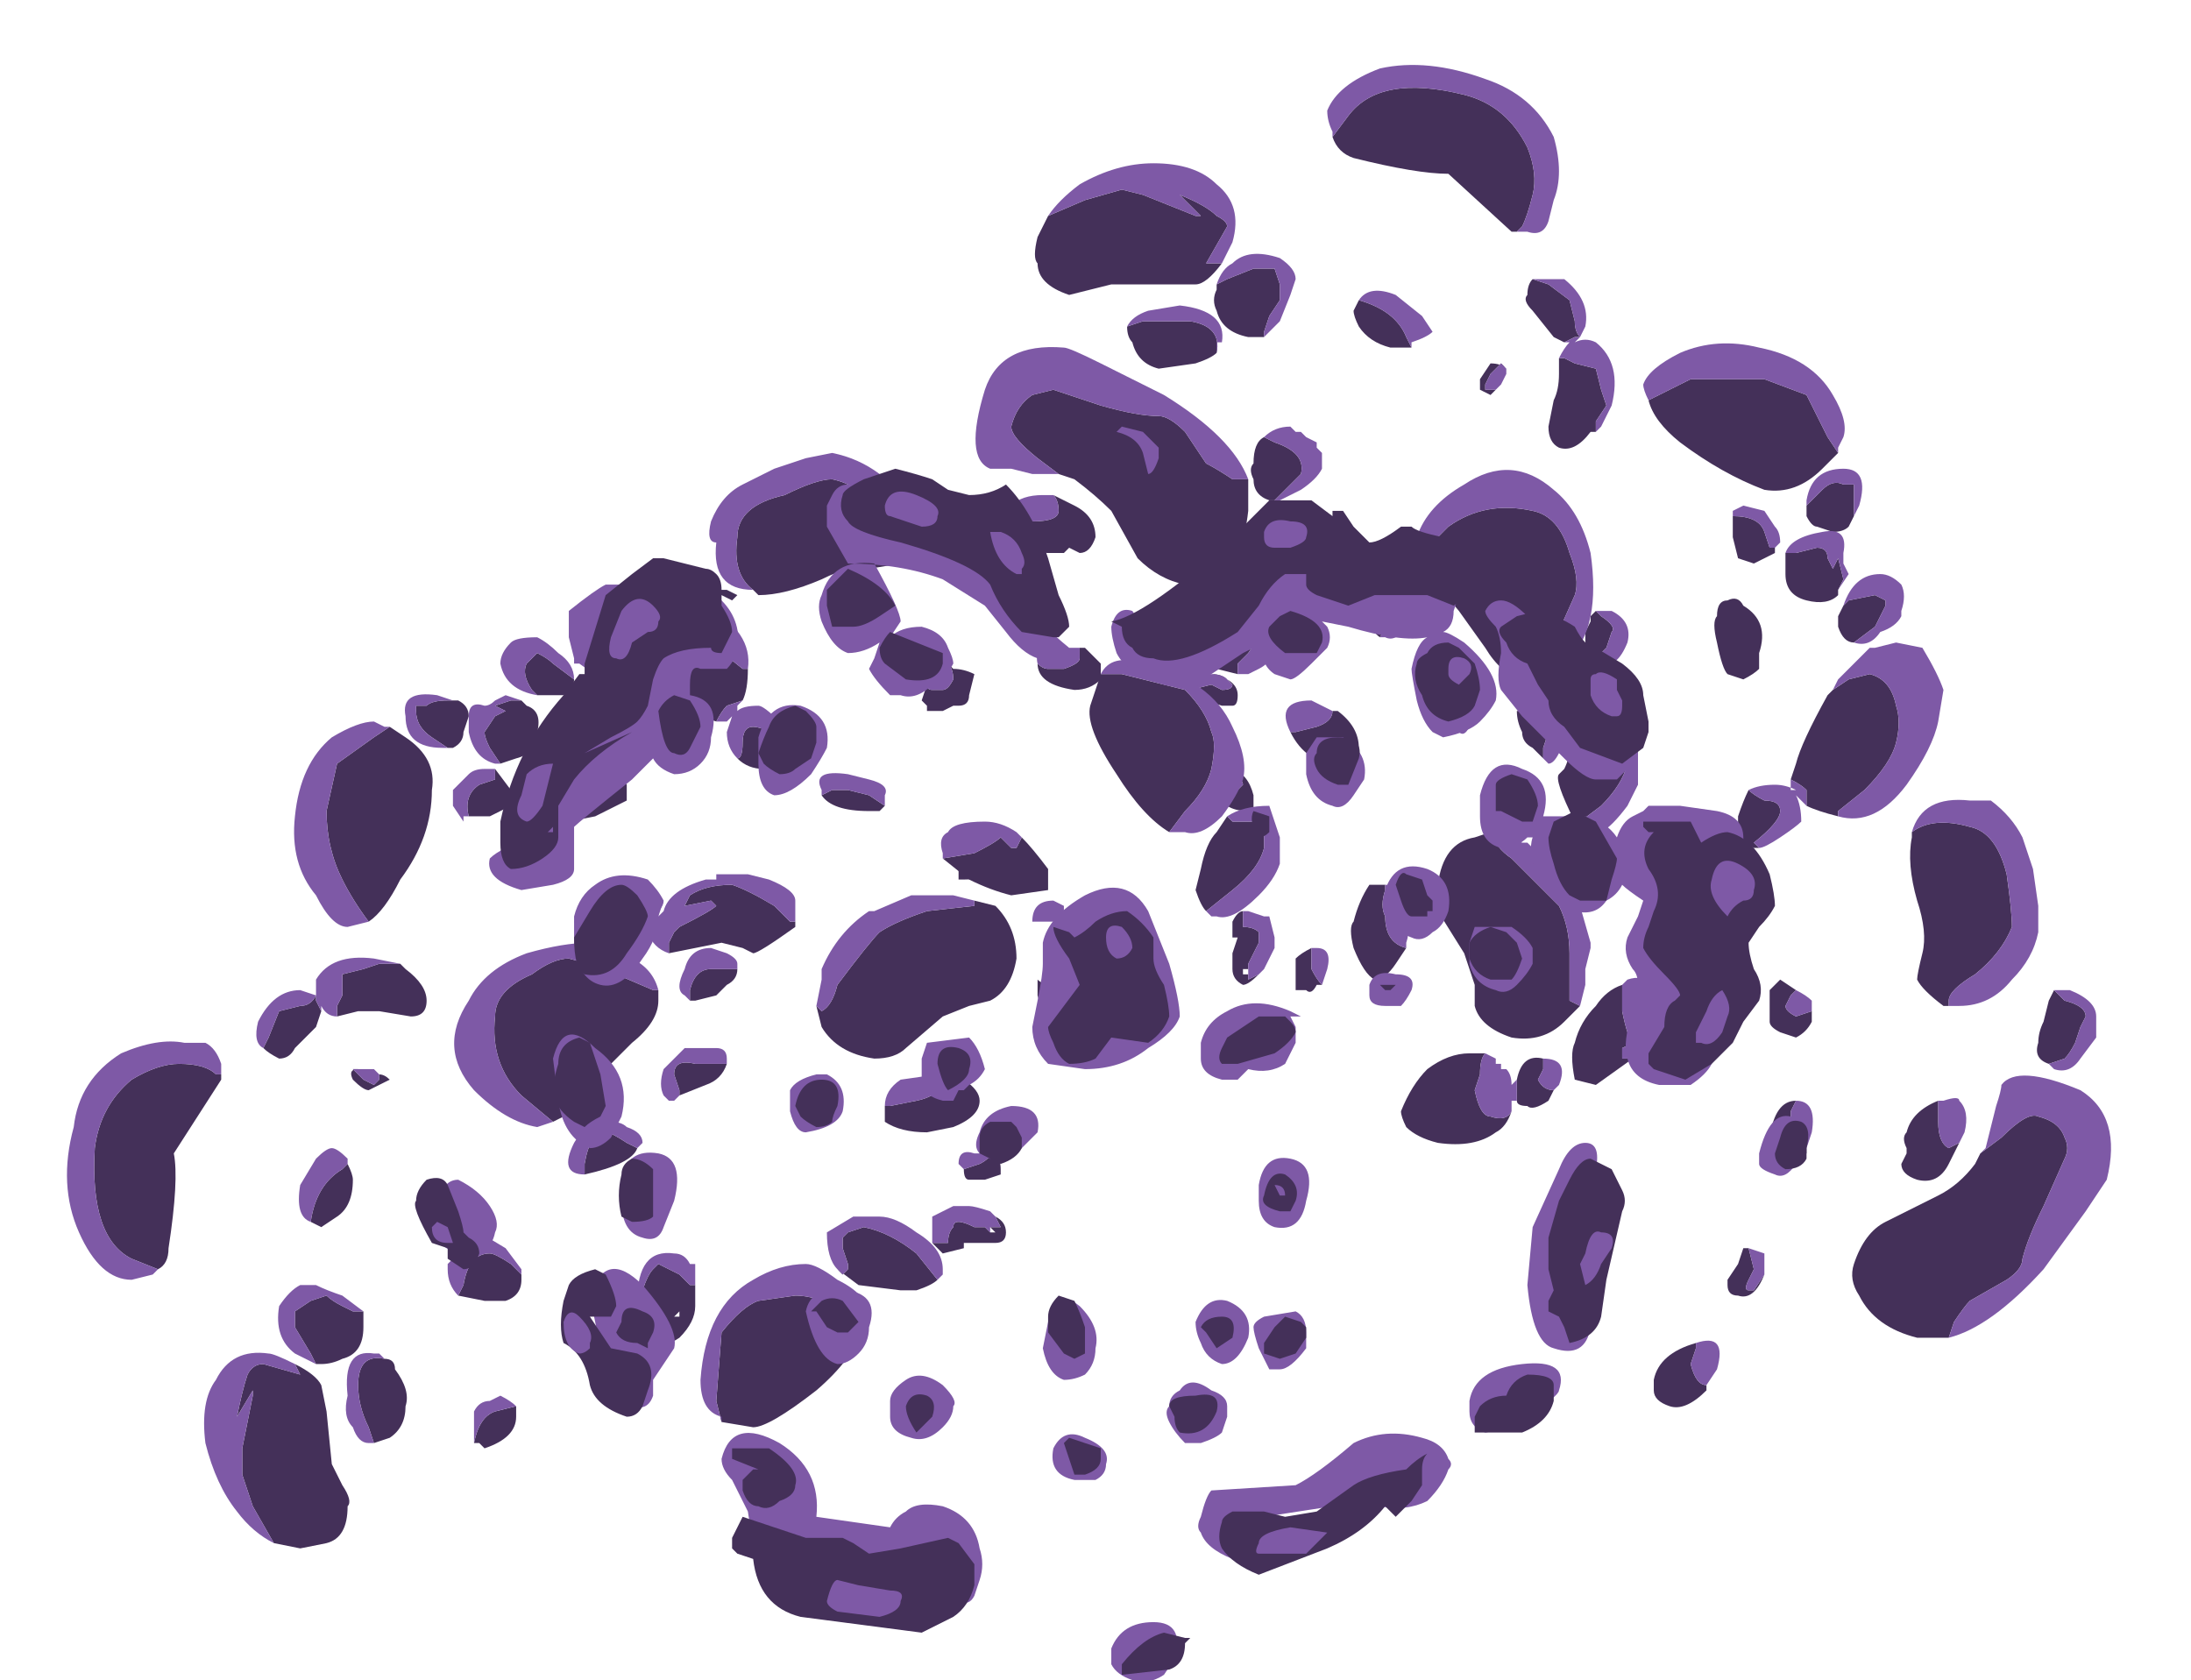 <?xml version="1.0" encoding="UTF-8" standalone="no"?>
<svg xmlns:ffdec="https://www.free-decompiler.com/flash" xmlns:xlink="http://www.w3.org/1999/xlink" ffdec:objectType="frame" height="111.65px" width="145.6px" xmlns="http://www.w3.org/2000/svg">
  <g transform="matrix(1.0, 0.0, 0.0, 1.0, 73.85, 67.9)">
    <use ffdec:characterId="669" height="14.1" transform="matrix(7.0, 0.0, 0.0, 7.0, -69.3, -63.7)" width="19.4" xlink:href="#shape0"/>
    <use ffdec:characterId="671" height="11.5" transform="matrix(7.0, 0.0, 0.0, 7.0, -46.2, -36.75)" width="13.25" xlink:href="#shape1"/>
  </g>
  <defs>
    <g id="shape0" transform="matrix(1.0, 0.0, 0.0, 1.0, 9.9, 9.1)">
      <path d="M-0.5 -5.2 L-0.7 -5.35 Q-0.95 -5.55 -0.95 -5.65 -0.9 -5.85 -0.75 -5.95 L-0.55 -6.0 -0.1 -5.85 Q0.25 -5.75 0.45 -5.75 0.55 -5.75 0.7 -5.6 L0.9 -5.3 Q1.0 -5.25 1.15 -5.15 L1.3 -5.15 1.3 -4.85 Q1.25 -4.4 1.05 -4.25 0.9 -4.15 0.7 -4.15 0.45 -4.2 0.25 -4.4 L0.0 -4.85 Q-0.15 -5.0 -0.35 -5.15 L-0.5 -5.2 M2.1 -2.95 L2.15 -2.95 Q2.35 -2.8 2.35 -2.6 2.35 -2.5 2.2 -2.45 L2.15 -2.45 Q1.85 -2.45 1.7 -2.75 L1.75 -2.75 1.95 -2.8 Q2.1 -2.85 2.1 -2.95 M0.75 -3.15 L0.95 -3.2 1.05 -3.15 Q1.15 -3.15 1.15 -3.2 L1.1 -3.25 Q1.05 -3.3 0.95 -3.3 1.2 -3.25 1.2 -3.1 1.2 -3.0 1.15 -3.0 L1.05 -3.0 0.9 -3.05 0.75 -3.15 M1.0 -2.2 L1.15 -2.15 Q1.2 -2.2 1.25 -2.25 1.25 -2.3 1.15 -2.35 L1.05 -2.35 1.15 -2.4 Q1.3 -2.35 1.35 -2.15 L1.35 -2.0 1.3 -2.0 Q1.05 -2.0 1.0 -2.2 M0.2 -0.05 Q0.15 0.15 0.05 0.25 0.0 0.3 -0.05 0.3 -0.3 0.3 -0.5 0.1 -0.65 -0.05 -0.7 -0.25 L-0.7 -0.4 Q-0.65 -0.35 -0.55 -0.35 -0.45 -0.35 -0.35 -0.35 -0.15 -0.4 -0.1 -0.55 -0.1 -0.65 -0.2 -0.7 -0.05 -0.7 0.05 -0.6 0.2 -0.45 0.2 -0.05 M-6.3 -2.6 L-6.45 -2.7 Q-6.6 -2.8 -6.6 -2.95 L-6.6 -3.0 -6.5 -3.0 Q-6.45 -3.05 -6.3 -3.05 L-6.25 -3.05 -6.2 -3.05 Q-6.1 -3.0 -6.1 -2.9 L-6.15 -2.75 Q-6.15 -2.65 -6.25 -2.6 L-6.3 -2.6 M-5.8 -2.45 L-5.9 -2.6 Q-5.95 -2.7 -5.95 -2.75 L-5.85 -2.9 -5.75 -2.95 -5.85 -3.0 -5.7 -3.05 -5.6 -3.05 -5.55 -3.0 Q-5.4 -2.95 -5.45 -2.75 -5.45 -2.55 -5.65 -2.5 L-5.8 -2.45 M-7.05 -0.95 Q-7.2 -1.15 -7.3 -1.35 -7.45 -1.65 -7.45 -2.0 L-7.35 -2.45 -7.0 -2.7 -6.85 -2.8 -6.7 -2.7 Q-6.4 -2.5 -6.45 -2.2 -6.45 -1.75 -6.75 -1.35 -6.9 -1.05 -7.05 -0.95 M-6.1 -1.95 Q-6.15 -2.15 -6.0 -2.25 L-5.85 -2.3 -5.85 -2.4 -5.7 -2.2 -5.7 -2.05 -5.9 -1.95 -6.1 -1.95 M-8.05 0.25 L-8.0 0.15 -7.9 -0.1 -7.7 -0.15 Q-7.6 -0.15 -7.55 -0.25 L-7.55 -0.2 -7.5 -0.1 -7.55 0.05 -7.75 0.25 Q-7.8 0.35 -7.9 0.35 -8.0 0.3 -8.05 0.25 M-7.35 -0.05 L-7.35 -0.15 -7.3 -0.25 -7.3 -0.45 -7.1 -0.5 -6.95 -0.55 -6.75 -0.55 -6.7 -0.5 Q-6.5 -0.35 -6.5 -0.2 -6.5 -0.05 -6.65 -0.05 L-6.95 -0.1 -7.15 -0.1 -7.35 -0.05 M-1.85 -4.65 L-1.85 -4.6 Q-1.9 -4.35 -2.0 -4.35 L-2.3 -4.3 Q-2.45 -4.35 -2.75 -4.2 -3.1 -4.05 -3.35 -4.05 L-3.4 -4.1 Q-3.6 -4.25 -3.55 -4.6 -3.55 -4.9 -3.1 -5.0 -2.8 -5.15 -2.65 -5.15 -2.4 -5.1 -2.2 -4.85 -1.95 -4.65 -1.9 -4.65 L-1.85 -4.65 M-0.95 -4.7 L-0.9 -4.7 -0.75 -4.75 Q-0.5 -4.75 -0.5 -4.85 -0.5 -4.95 -0.55 -5.0 L-0.35 -4.9 Q-0.15 -4.8 -0.15 -4.6 -0.2 -4.45 -0.3 -4.45 L-0.4 -4.5 -0.45 -4.45 -0.6 -4.45 Q-0.8 -4.45 -0.95 -4.7 M-0.3 -3.55 L-0.25 -3.55 -0.1 -3.4 -0.1 -3.25 Q-0.2 -3.15 -0.35 -3.15 -0.7 -3.2 -0.7 -3.4 -0.65 -3.35 -0.6 -3.35 L-0.45 -3.35 Q-0.3 -3.4 -0.3 -3.45 L-0.3 -3.55 M-5.45 -3.1 L-5.5 -3.15 Q-5.6 -3.3 -5.55 -3.4 L-5.45 -3.5 Q-5.35 -3.45 -5.3 -3.4 L-5.1 -3.25 Q-5.1 -3.15 -5.2 -3.1 L-5.45 -3.1 M-4.65 -3.1 L-4.75 -3.25 Q-4.8 -3.35 -4.8 -3.45 -4.8 -3.65 -4.6 -3.75 L-4.25 -3.8 Q-4.0 -3.75 -3.75 -3.55 L-3.5 -3.35 -3.45 -3.35 Q-3.45 -3.15 -3.5 -3.05 L-3.65 -3.0 Q-3.7 -2.95 -3.75 -2.85 L-3.9 -2.9 Q-4.1 -2.9 -4.55 -3.05 L-4.65 -3.1 M-3.05 -2.65 L-3.05 -2.6 Q-3.05 -2.5 -3.15 -2.45 L-3.3 -2.4 Q-3.45 -2.4 -3.55 -2.5 -3.5 -2.5 -3.5 -2.65 -3.5 -2.8 -3.4 -2.8 -3.3 -2.8 -3.05 -2.65 M-5.3 -2.0 Q-5.35 -2.1 -5.3 -2.15 -5.2 -2.4 -4.85 -2.4 L-4.75 -2.4 Q-4.65 -2.35 -4.6 -2.25 L-4.6 -2.1 Q-4.7 -2.05 -4.9 -1.95 L-5.15 -1.9 Q-5.3 -1.9 -5.3 -2.0 M-4.55 -0.85 L-4.6 -0.8 -4.6 -0.75 -5.0 -0.75 -4.95 -0.85 Q-4.9 -1.0 -4.85 -0.95 L-4.7 -0.95 -4.6 -0.85 -4.55 -0.85 M-5.3 0.95 L-5.6 0.7 Q-5.9 0.4 -5.85 -0.05 -5.85 -0.3 -5.5 -0.45 -5.3 -0.6 -5.15 -0.6 -4.95 -0.55 -4.7 -0.45 L-4.35 -0.3 -4.3 -0.3 Q-4.3 -0.25 -4.3 -0.2 -4.3 0.0 -4.55 0.2 L-4.85 0.5 Q-5.05 0.8 -5.2 0.9 L-5.3 0.95 M-4.2 -0.65 L-4.2 -0.75 -4.15 -0.85 -4.1 -0.9 Q-3.8 -1.05 -3.75 -1.1 L-3.8 -1.15 -4.05 -1.1 -4.0 -1.2 Q-3.85 -1.3 -3.6 -1.3 -3.45 -1.25 -3.2 -1.1 L-3.05 -0.95 -3.0 -0.95 -3.0 -0.9 Q-3.35 -0.65 -3.4 -0.65 L-3.5 -0.7 -3.7 -0.75 -4.2 -0.65 M-3.55 -0.5 Q-3.55 -0.4 -3.65 -0.35 -3.7 -0.3 -3.75 -0.25 L-3.95 -0.2 -4.0 -0.2 -4.0 -0.3 Q-3.95 -0.5 -3.8 -0.5 L-3.55 -0.5 M-1.55 -3.4 L-1.5 -3.35 Q-1.4 -3.35 -1.3 -3.3 L-1.35 -3.1 Q-1.35 -3.0 -1.45 -3.0 L-1.5 -3.0 -1.6 -2.95 -1.75 -2.95 -1.75 -3.0 -1.8 -3.05 -1.75 -3.2 Q-1.75 -3.15 -1.7 -3.15 L-1.6 -3.15 Q-1.55 -3.15 -1.5 -3.25 -1.5 -3.35 -1.55 -3.4 M-1.6 -1.55 L-1.3 -1.6 Q-1.1 -1.7 -1.05 -1.75 L-0.95 -1.65 -0.9 -1.65 -0.85 -1.75 Q-0.75 -1.65 -0.6 -1.45 L-0.6 -1.25 -0.95 -1.2 Q-1.15 -1.25 -1.35 -1.35 L-1.6 -1.55 M-2.75 -2.15 L-2.65 -2.2 -2.5 -2.2 -2.3 -2.15 -2.15 -2.05 -2.2 -2.0 -2.3 -2.0 Q-2.65 -2.0 -2.75 -2.15 M-1.65 -1.2 L-1.85 -1.2 -1.65 -1.2 M-2.8 -0.15 L-2.75 -0.1 Q-2.65 -0.15 -2.6 -0.35 -2.3 -0.75 -2.2 -0.85 -2.05 -0.95 -1.75 -1.05 L-1.3 -1.1 -1.3 -1.15 -1.1 -1.1 Q-0.9 -0.9 -0.9 -0.6 -0.95 -0.3 -1.15 -0.2 L-1.35 -0.15 -1.6 -0.05 -1.95 0.25 Q-2.05 0.35 -2.25 0.35 -2.6 0.3 -2.75 0.05 L-2.8 -0.15 M-1.55 0.5 L-1.4 0.55 Q-1.25 0.65 -1.25 0.75 -1.25 0.9 -1.5 1.0 L-1.75 1.05 Q-2.0 1.05 -2.15 0.95 L-2.15 0.8 -2.1 0.8 -1.85 0.75 Q-1.6 0.7 -1.55 0.5 M-1.15 1.25 L-1.1 1.3 Q-1.05 1.3 -1.05 1.4 L-1.05 1.45 -1.2 1.5 -1.35 1.5 Q-1.4 1.5 -1.4 1.4 L-1.25 1.35 Q-1.15 1.3 -1.15 1.25 M-1.7 2.1 L-1.55 2.1 Q-1.55 2.0 -1.5 1.95 -1.5 1.9 -1.45 1.9 -1.4 1.9 -1.3 1.95 L-1.2 1.95 -1.15 2.0 -1.1 2.0 -1.15 1.95 -1.05 1.95 -1.1 1.85 Q-1.0 1.9 -1.0 2.0 -1.0 2.1 -1.1 2.1 L-1.4 2.1 -1.4 2.15 -1.6 2.2 Q-1.65 2.15 -1.7 2.1 M-1.65 2.45 Q-1.7 2.5 -1.85 2.55 L-2.0 2.55 -2.4 2.5 -2.6 2.35 -2.55 2.4 -2.5 2.35 -2.5 2.3 -2.55 2.15 -2.55 2.05 -2.5 2.0 -2.35 1.95 Q-2.1 2.0 -1.85 2.2 L-1.65 2.45 M-3.7 3.8 L-3.75 3.6 -3.7 2.95 Q-3.5 2.7 -3.35 2.65 L-3.0 2.6 Q-2.75 2.6 -2.5 2.8 L-2.35 2.9 Q-2.45 3.2 -2.8 3.5 -3.25 3.85 -3.4 3.85 L-3.7 3.8 M-4.1 0.7 L-4.1 0.65 -4.15 0.5 Q-4.15 0.35 -3.95 0.4 L-3.65 0.4 Q-3.7 0.55 -3.85 0.6 L-4.1 0.7 M-4.5 1.2 Q-4.55 1.35 -5.0 1.45 L-5.0 1.35 Q-4.95 1.05 -4.8 1.05 -4.75 1.05 -4.6 1.15 L-4.5 1.2 M-4.35 3.05 L-4.4 3.0 -4.5 2.8 -4.45 2.55 Q-4.4 2.4 -4.35 2.35 L-4.3 2.3 -4.1 2.4 -4.0 2.5 -3.95 2.5 -3.95 2.7 Q-3.95 2.85 -4.1 3.0 -4.25 3.1 -4.3 3.05 L-4.35 3.05 M-6.2 2.6 L-6.15 2.5 Q-6.1 2.2 -5.9 2.2 -5.85 2.2 -5.7 2.3 L-5.6 2.4 -5.6 2.45 Q-5.6 2.6 -5.75 2.65 L-5.95 2.65 -6.2 2.6 M-4.15 2.8 L-4.1 2.8 -4.1 2.75 -4.15 2.8 M-4.3 2.85 L-4.3 2.9 -4.25 2.9 -4.2 2.85 -4.3 2.85 M-5.65 3.65 Q-5.65 3.7 -5.65 3.75 -5.65 3.95 -5.95 4.05 L-6.0 4.0 -6.05 4.0 Q-6.0 3.75 -5.85 3.7 L-5.65 3.65 M-7.15 0.45 L-7.2 0.45 -7.1 0.55 -7.0 0.6 -6.95 0.55 -6.95 0.5 Q-6.9 0.5 -6.85 0.55 L-7.05 0.65 Q-7.1 0.65 -7.2 0.55 -7.25 0.45 -7.15 0.45 M-7.25 1.35 Q-7.2 1.45 -7.2 1.5 -7.2 1.75 -7.35 1.85 L-7.5 1.95 -7.6 1.9 Q-7.55 1.55 -7.3 1.4 L-7.25 1.35 M-9.05 2.35 L-9.3 2.25 Q-9.7 2.05 -9.65 1.2 -9.6 0.8 -9.3 0.55 -9.05 0.4 -8.85 0.4 -8.6 0.4 -8.5 0.5 L-8.45 0.5 -8.45 0.55 -8.9 1.25 Q-8.85 1.5 -8.95 2.15 -8.95 2.3 -9.05 2.35 M-7.1 2.75 Q-7.1 2.8 -7.1 2.9 -7.1 3.15 -7.3 3.2 -7.4 3.25 -7.5 3.25 L-7.55 3.25 -7.6 3.15 -7.75 2.9 -7.75 2.75 -7.6 2.65 -7.45 2.6 Q-7.4 2.65 -7.3 2.7 L-7.2 2.75 -7.1 2.75 M-7.95 4.95 L-8.15 4.6 -8.25 4.3 -8.25 4.05 -8.15 3.55 -8.15 3.5 -8.3 3.75 Q-8.25 3.5 -8.2 3.35 -8.15 3.25 -8.05 3.25 L-7.7 3.35 -7.75 3.25 Q-7.55 3.35 -7.5 3.45 L-7.45 3.7 -7.4 4.2 -7.3 4.4 Q-7.2 4.55 -7.25 4.6 -7.25 4.9 -7.45 4.95 L-7.7 5.0 -7.95 4.95 M-7.0 4.0 L-7.05 3.85 Q-7.15 3.65 -7.15 3.45 -7.15 3.15 -6.9 3.2 -6.8 3.2 -6.8 3.3 -6.65 3.5 -6.7 3.65 -6.7 3.85 -6.85 3.95 L-7.0 4.0" fill="#443059" fill-rule="evenodd" stroke="none"/>
      <path d="M1.3 -5.15 L1.15 -5.15 Q1.0 -5.25 0.9 -5.3 L0.7 -5.6 Q0.55 -5.75 0.45 -5.75 0.25 -5.75 -0.1 -5.85 L-0.55 -6.0 -0.75 -5.95 Q-0.9 -5.85 -0.95 -5.65 -0.95 -5.55 -0.7 -5.35 L-0.5 -5.2 -0.75 -5.2 -0.95 -5.25 -1.15 -5.25 Q-1.4 -5.35 -1.2 -6.0 -1.05 -6.45 -0.45 -6.4 -0.4 -6.4 -0.1 -6.25 L0.5 -5.95 Q1.15 -5.55 1.3 -5.15 M1.7 -2.75 Q1.55 -3.05 1.9 -3.05 L2.1 -2.95 Q2.1 -2.85 1.95 -2.8 L1.75 -2.75 1.7 -2.75 M0.95 -3.3 Q1.05 -3.3 1.1 -3.25 L1.15 -3.2 Q1.15 -3.15 1.05 -3.15 L0.95 -3.2 0.75 -3.15 0.75 -3.25 0.85 -3.3 0.95 -3.3 M1.05 -2.35 L1.15 -2.35 Q1.25 -2.3 1.25 -2.25 1.2 -2.2 1.15 -2.15 L1.0 -2.2 1.05 -2.35 M-6.25 -3.05 L-6.3 -3.05 Q-6.45 -3.05 -6.5 -3.0 L-6.6 -3.0 -6.6 -2.95 Q-6.6 -2.8 -6.45 -2.7 L-6.3 -2.6 -6.35 -2.6 Q-6.7 -2.6 -6.7 -2.9 -6.75 -3.15 -6.4 -3.1 L-6.25 -3.05 M-5.6 -3.05 L-5.7 -3.05 -5.85 -3.0 -5.75 -2.95 -5.85 -2.9 -5.95 -2.75 Q-5.95 -2.7 -5.9 -2.6 L-5.8 -2.45 -5.85 -2.45 Q-6.05 -2.5 -6.1 -2.75 L-6.1 -2.9 Q-6.1 -3.05 -5.95 -3.0 -5.9 -3.0 -5.85 -3.05 L-5.75 -3.1 -5.6 -3.05 M-6.85 -2.8 L-7.0 -2.7 -7.35 -2.45 -7.45 -2.0 Q-7.45 -1.65 -7.3 -1.35 -7.2 -1.15 -7.05 -0.95 L-7.25 -0.9 Q-7.4 -0.9 -7.55 -1.2 -7.8 -1.5 -7.75 -1.95 -7.7 -2.45 -7.4 -2.7 -7.15 -2.85 -7.0 -2.85 L-6.9 -2.8 -6.85 -2.8 M-5.85 -2.4 L-5.85 -2.3 -6.0 -2.25 Q-6.15 -2.15 -6.1 -1.95 L-6.15 -1.95 -6.15 -1.9 -6.25 -2.05 -6.25 -2.2 -6.1 -2.35 Q-6.05 -2.4 -5.95 -2.4 L-5.85 -2.4 M-7.5 -0.1 L-7.55 -0.2 -7.55 -0.25 Q-7.6 -0.15 -7.7 -0.15 L-7.9 -0.1 -8.0 0.15 -8.05 0.25 Q-8.15 0.2 -8.1 0.0 -7.95 -0.3 -7.7 -0.3 L-7.55 -0.25 -7.55 -0.4 Q-7.4 -0.65 -7.0 -0.6 L-6.75 -0.55 -6.7 -0.5 -6.75 -0.55 -6.95 -0.55 -7.1 -0.5 -7.3 -0.45 -7.3 -0.25 -7.35 -0.15 -7.35 -0.05 Q-7.45 -0.05 -7.5 -0.15 L-7.5 -0.1 M-3.4 -4.1 Q-3.8 -4.1 -3.75 -4.55 -3.85 -4.55 -3.8 -4.75 -3.7 -5.0 -3.5 -5.1 L-3.2 -5.25 -2.9 -5.35 -2.65 -5.4 Q-2.4 -5.35 -2.2 -5.2 -1.9 -5.05 -1.8 -4.75 L-1.85 -4.65 -1.9 -4.65 Q-1.95 -4.65 -2.2 -4.85 -2.4 -5.1 -2.65 -5.15 -2.8 -5.15 -3.1 -5.0 -3.55 -4.9 -3.55 -4.6 -3.6 -4.25 -3.4 -4.1 M-0.55 -5.0 Q-0.5 -4.95 -0.5 -4.85 -0.5 -4.75 -0.75 -4.75 L-0.9 -4.7 -0.95 -4.7 -0.95 -4.75 Q-1.0 -4.85 -0.95 -4.9 -0.85 -5.0 -0.65 -5.0 L-0.55 -5.0 M-0.7 -3.4 L-0.7 -3.4 Q-0.75 -3.6 -0.4 -3.55 L-0.3 -3.55 -0.3 -3.45 Q-0.3 -3.4 -0.45 -3.35 L-0.6 -3.35 Q-0.65 -3.35 -0.7 -3.4 M-5.45 -3.1 Q-5.75 -3.15 -5.8 -3.4 -5.8 -3.5 -5.7 -3.6 -5.65 -3.65 -5.45 -3.65 -5.35 -3.6 -5.25 -3.5 -5.1 -3.4 -5.1 -3.25 L-5.3 -3.4 Q-5.35 -3.45 -5.45 -3.5 L-5.55 -3.4 Q-5.6 -3.3 -5.5 -3.15 L-5.45 -3.1 M-4.65 -3.1 L-4.7 -3.15 -5.05 -3.4 -5.1 -3.4 -5.1 -3.45 -5.15 -3.65 Q-5.15 -3.7 -5.15 -3.9 -4.9 -4.1 -4.8 -4.15 L-4.45 -4.15 Q-4.2 -4.1 -3.85 -3.95 -3.4 -3.7 -3.45 -3.35 L-3.5 -3.35 -3.75 -3.55 Q-4.0 -3.75 -4.25 -3.8 L-4.6 -3.75 Q-4.8 -3.65 -4.8 -3.45 -4.8 -3.35 -4.75 -3.25 L-4.65 -3.1 M-3.5 -3.05 L-3.55 -3.0 -3.55 -2.95 Q-3.5 -3.0 -3.35 -3.0 -3.3 -3.0 -3.15 -2.85 -3.05 -2.7 -3.05 -2.65 -3.3 -2.8 -3.4 -2.8 -3.5 -2.8 -3.5 -2.65 -3.5 -2.5 -3.55 -2.5 -3.65 -2.6 -3.65 -2.75 L-3.6 -2.9 -3.65 -2.85 -3.75 -2.85 Q-3.7 -2.95 -3.65 -3.0 L-3.5 -3.05 M-5.0 -0.75 L-5.05 -0.8 -5.05 -0.9 -5.1 -0.95 -5.05 -0.95 Q-5.0 -1.15 -4.8 -1.1 -4.55 -1.05 -4.55 -0.9 L-4.55 -0.85 -4.6 -0.85 -4.7 -0.95 -4.85 -0.95 Q-4.9 -1.0 -4.95 -0.85 L-5.0 -0.75 M-4.3 -0.3 L-4.35 -0.3 -4.7 -0.45 Q-4.95 -0.55 -5.15 -0.6 -5.3 -0.6 -5.5 -0.45 -5.85 -0.3 -5.85 -0.05 -5.9 0.4 -5.6 0.7 L-5.3 0.95 -5.45 1.0 Q-5.75 0.95 -6.05 0.65 -6.4 0.25 -6.1 -0.2 -5.95 -0.5 -5.55 -0.65 -5.2 -0.75 -4.95 -0.75 -4.7 -0.7 -4.55 -0.6 -4.35 -0.5 -4.3 -0.3 M-3.0 -0.95 L-3.05 -0.95 -3.2 -1.1 Q-3.45 -1.25 -3.6 -1.3 -3.85 -1.3 -4.0 -1.2 L-4.05 -1.1 -3.8 -1.15 -3.75 -1.1 Q-3.8 -1.05 -4.1 -0.9 L-4.15 -0.85 -4.2 -0.75 -4.2 -0.65 Q-4.35 -0.7 -4.4 -0.85 -4.45 -1.0 -4.25 -1.15 -4.25 -1.1 -4.3 -1.05 L-4.3 -1.0 -4.25 -1.05 Q-4.2 -1.25 -3.85 -1.35 L-3.75 -1.35 -3.75 -1.4 -3.45 -1.4 -3.25 -1.35 Q-3.0 -1.25 -3.0 -1.15 L-3.0 -0.95 M-4.0 -0.2 L-4.05 -0.25 Q-4.15 -0.3 -4.05 -0.5 -4.0 -0.7 -3.8 -0.7 L-3.65 -0.65 Q-3.55 -0.6 -3.55 -0.55 L-3.55 -0.5 -3.8 -0.5 Q-3.95 -0.5 -4.0 -0.3 L-4.0 -0.2 M-1.75 -3.2 L-1.65 -3.35 -1.55 -3.4 Q-1.5 -3.35 -1.5 -3.25 -1.55 -3.15 -1.6 -3.15 L-1.7 -3.15 Q-1.75 -3.15 -1.75 -3.2 M-1.6 -1.55 L-1.6 -1.6 Q-1.65 -1.75 -1.55 -1.8 -1.5 -1.9 -1.2 -1.9 -1.05 -1.9 -0.9 -1.8 L-0.85 -1.75 -0.9 -1.65 -0.95 -1.65 -1.05 -1.75 Q-1.1 -1.7 -1.3 -1.6 L-1.6 -1.55 M-2.75 -2.15 L-2.75 -2.2 Q-2.85 -2.4 -2.5 -2.35 L-2.3 -2.3 Q-2.1 -2.25 -2.15 -2.15 L-2.15 -2.05 -2.3 -2.15 -2.5 -2.2 -2.65 -2.2 -2.75 -2.15 M-1.65 -1.2 L-1.5 -1.2 -1.3 -1.15 -1.3 -1.1 -1.75 -1.05 Q-2.05 -0.95 -2.2 -0.85 -2.3 -0.75 -2.6 -0.35 -2.65 -0.15 -2.75 -0.1 L-2.8 -0.15 -2.75 -0.4 -2.75 -0.5 Q-2.6 -0.85 -2.3 -1.05 L-2.25 -1.05 -1.9 -1.2 -1.85 -1.2 -1.65 -1.2 M-0.45 -1.1 L-0.45 -1.05 Q-0.45 -0.95 -0.55 -0.95 L-0.75 -0.95 Q-0.75 -1.15 -0.55 -1.15 L-0.45 -1.1 M-1.55 0.5 Q-1.6 0.7 -1.85 0.75 L-2.1 0.8 -2.15 0.8 Q-2.15 0.65 -2.0 0.55 L-1.65 0.5 -1.55 0.5 M-1.4 1.4 L-1.45 1.35 Q-1.45 1.2 -1.3 1.25 L-1.15 1.25 Q-1.15 1.3 -1.25 1.35 L-1.4 1.4 M-1.7 2.1 L-1.7 1.85 Q-1.6 1.8 -1.5 1.75 L-1.35 1.75 Q-1.3 1.75 -1.15 1.8 L-1.1 1.85 -1.05 1.95 -1.15 1.95 -1.15 2.0 -1.2 1.95 -1.3 1.95 Q-1.4 1.9 -1.45 1.9 -1.5 1.9 -1.5 1.95 -1.55 2.0 -1.55 2.1 L-1.7 2.1 M-2.6 2.35 Q-2.7 2.25 -2.7 2.0 L-2.45 1.85 -2.2 1.85 Q-2.05 1.85 -1.85 2.0 -1.6 2.15 -1.6 2.35 L-1.6 2.4 -1.65 2.45 -1.85 2.2 Q-2.1 2.0 -2.35 1.95 L-2.5 2.0 -2.55 2.05 -2.55 2.15 -2.5 2.3 -2.5 2.35 -2.55 2.4 -2.6 2.35 M-3.7 3.8 L-3.7 3.75 Q-3.9 3.7 -3.9 3.4 -3.85 2.7 -3.4 2.45 -3.15 2.3 -2.9 2.3 -2.8 2.3 -2.6 2.45 -2.3 2.6 -2.35 2.75 L-2.35 2.9 -2.5 2.8 Q-2.75 2.6 -3.0 2.6 L-3.35 2.65 Q-3.5 2.7 -3.7 2.95 L-3.75 3.6 -3.7 3.8 M-4.1 0.7 L-4.15 0.75 -4.2 0.75 -4.25 0.7 Q-4.3 0.6 -4.25 0.45 L-4.05 0.25 -3.75 0.25 Q-3.65 0.25 -3.65 0.35 L-3.65 0.4 -3.95 0.4 Q-4.15 0.35 -4.15 0.5 L-4.1 0.65 -4.1 0.7 M-5.0 1.45 Q-5.25 1.45 -5.1 1.15 -4.95 0.9 -4.75 0.95 -4.65 0.95 -4.6 1.0 -4.45 1.05 -4.45 1.15 L-4.5 1.2 -4.6 1.15 Q-4.75 1.05 -4.8 1.05 -4.95 1.05 -5.0 1.35 L-5.0 1.45 M-3.95 2.5 L-4.0 2.5 -4.1 2.4 -4.3 2.3 -4.35 2.35 Q-4.4 2.4 -4.45 2.55 L-4.5 2.8 -4.4 3.0 -4.35 3.05 -4.45 3.0 -4.5 2.9 -4.5 2.65 Q-4.5 2.15 -4.15 2.2 -4.05 2.2 -4.0 2.3 L-3.95 2.3 -3.95 2.5 M-6.2 2.6 Q-6.3 2.5 -6.3 2.35 L-6.3 2.3 -6.25 2.25 -6.25 2.2 -6.2 2.1 -6.15 2.1 -6.1 2.05 -6.1 2.0 -6.0 2.0 -5.75 2.15 -5.6 2.35 -5.6 2.4 -5.7 2.3 Q-5.85 2.2 -5.9 2.2 -6.1 2.2 -6.15 2.5 L-6.2 2.6 M-6.05 4.0 L-6.05 3.7 Q-6.0 3.6 -5.9 3.6 L-5.8 3.55 Q-5.7 3.6 -5.65 3.65 L-5.85 3.7 Q-6.0 3.75 -6.05 4.0 M-7.15 0.45 L-7.0 0.45 -6.95 0.5 -6.95 0.55 -7.0 0.6 -7.1 0.55 -7.2 0.45 -7.15 0.45 M-7.1 0.55 L-7.1 0.55 M-7.6 1.9 Q-7.75 1.85 -7.7 1.55 L-7.55 1.3 Q-7.45 1.2 -7.4 1.2 -7.35 1.2 -7.25 1.3 L-7.25 1.35 -7.3 1.4 Q-7.55 1.55 -7.6 1.9 M-9.05 2.35 L-9.1 2.4 -9.3 2.45 Q-9.6 2.45 -9.8 2.0 -10.0 1.55 -9.85 1.0 -9.8 0.55 -9.4 0.3 -9.05 0.15 -8.8 0.2 L-8.6 0.2 Q-8.5 0.25 -8.45 0.4 L-8.45 0.5 -8.5 0.5 Q-8.6 0.4 -8.85 0.4 -9.05 0.4 -9.3 0.55 -9.6 0.8 -9.65 1.2 -9.7 2.05 -9.3 2.25 L-9.05 2.35 M-7.55 3.25 Q-7.65 3.2 -7.75 3.15 -7.95 3.0 -7.9 2.7 -7.8 2.55 -7.7 2.5 L-7.55 2.5 Q-7.45 2.55 -7.3 2.6 L-7.1 2.75 -7.2 2.75 -7.3 2.7 Q-7.4 2.65 -7.45 2.6 L-7.6 2.65 -7.75 2.75 -7.75 2.9 -7.6 3.15 -7.55 3.25 M-7.95 4.95 Q-8.15 4.85 -8.3 4.65 -8.5 4.4 -8.6 4.0 -8.65 3.6 -8.5 3.4 -8.35 3.1 -8.0 3.15 -7.95 3.15 -7.75 3.25 L-7.7 3.35 -8.05 3.25 Q-8.15 3.25 -8.2 3.35 -8.25 3.5 -8.3 3.75 L-8.15 3.5 -8.15 3.55 -8.25 4.05 -8.25 4.3 -8.15 4.6 -7.95 4.95 M-6.9 3.2 Q-7.15 3.15 -7.15 3.45 -7.15 3.65 -7.05 3.85 L-7.0 4.0 -7.05 4.0 Q-7.15 4.0 -7.2 3.85 -7.3 3.75 -7.25 3.55 -7.3 3.1 -7.0 3.15 L-6.95 3.15 -6.9 3.2" fill="#7e59a6" fill-rule="evenodd" stroke="none"/>
      <path d="M-0.6 -7.65 L-0.25 -7.8 0.1 -7.9 0.3 -7.85 0.8 -7.65 0.85 -7.65 0.65 -7.85 Q0.9 -7.75 1.0 -7.65 1.1 -7.6 1.1 -7.55 L0.9 -7.2 1.05 -7.2 Q0.9 -7.0 0.8 -7.0 L0.0 -7.0 -0.4 -6.9 Q-0.7 -7.0 -0.7 -7.2 -0.75 -7.25 -0.7 -7.45 L-0.6 -7.65 M2.1 -8.4 L2.25 -8.6 Q2.55 -9.0 3.35 -8.8 3.75 -8.7 3.95 -8.3 4.05 -8.05 4.0 -7.85 3.95 -7.65 3.9 -7.55 L3.85 -7.5 3.8 -7.5 3.2 -8.05 Q2.9 -8.05 2.3 -8.2 2.15 -8.25 2.1 -8.4 M1.0 -7.0 L1.1 -7.05 1.35 -7.15 1.55 -7.15 1.6 -7.0 1.6 -6.85 1.5 -6.7 1.45 -6.55 1.45 -6.5 1.3 -6.5 Q1.05 -6.55 1.0 -6.75 0.95 -6.85 1.0 -6.95 L1.0 -7.0 M4.0 -7.05 L4.15 -7.0 4.35 -6.85 4.4 -6.65 Q4.4 -6.55 4.45 -6.5 L4.4 -6.5 4.3 -6.45 4.2 -6.5 4.0 -6.75 Q3.9 -6.85 3.95 -6.9 3.95 -7.0 4.0 -7.05 M4.25 -6.3 L4.3 -6.3 4.4 -6.25 4.6 -6.2 4.65 -6.0 4.7 -5.85 4.6 -5.7 4.6 -5.6 4.55 -5.6 Q4.4 -5.4 4.25 -5.45 4.15 -5.5 4.15 -5.65 L4.2 -5.9 Q4.25 -6.0 4.25 -6.15 L4.25 -6.3 M5.1 -5.9 Q5.3 -6.0 5.5 -6.1 L6.2 -6.1 6.6 -5.95 6.8 -5.55 6.9 -5.4 6.75 -5.25 Q6.5 -5.0 6.2 -5.05 5.8 -5.2 5.4 -5.5 5.15 -5.7 5.1 -5.9 M3.75 -6.2 L3.7 -6.25 3.6 -6.15 3.55 -6.05 3.55 -6.0 3.65 -6.0 3.6 -5.95 3.5 -6.0 3.5 -6.1 3.6 -6.25 Q3.7 -6.25 3.75 -6.2 M2.35 -6.85 Q2.7 -6.75 2.8 -6.5 L2.85 -6.4 2.65 -6.4 Q2.45 -6.45 2.35 -6.6 2.3 -6.7 2.3 -6.75 L2.35 -6.85 M2.9 -4.4 L3.2 -4.7 Q3.55 -4.95 4.0 -4.85 4.25 -4.8 4.35 -4.45 4.45 -4.2 4.4 -4.05 L4.2 -3.6 4.05 -3.3 4.05 -3.25 3.9 -3.25 Q3.7 -3.3 3.55 -3.55 L3.3 -3.9 Q3.05 -4.2 2.95 -4.3 L2.9 -4.4 M4.6 -3.4 L4.55 -3.45 4.55 -3.5 4.5 -3.5 4.5 -3.7 4.55 -3.8 4.55 -3.85 4.6 -3.9 4.65 -3.85 Q4.8 -3.75 4.75 -3.7 L4.7 -3.55 4.6 -3.45 4.6 -3.4 M5.75 -3.85 Q5.75 -4.0 5.85 -4.0 5.95 -4.05 6.0 -3.95 6.25 -3.8 6.15 -3.5 L6.15 -3.35 Q6.1 -3.3 6.0 -3.25 L5.85 -3.3 Q5.8 -3.35 5.75 -3.6 5.7 -3.8 5.75 -3.85 M1.45 -5.55 L1.55 -5.5 Q1.85 -5.4 1.8 -5.2 1.75 -5.15 1.65 -5.05 L1.55 -4.95 1.5 -4.95 Q1.35 -5.0 1.35 -5.15 1.3 -5.25 1.35 -5.3 1.35 -5.5 1.45 -5.55 M0.15 -6.6 L0.3 -6.65 0.75 -6.65 Q1.05 -6.6 1.0 -6.35 0.95 -6.3 0.8 -6.25 L0.45 -6.2 Q0.25 -6.25 0.2 -6.45 0.15 -6.5 0.15 -6.6 M0.35 -5.2 L0.2 -5.2 Q0.05 -5.25 -0.05 -5.55 L0.05 -5.6 Q0.25 -5.55 0.3 -5.4 L0.35 -5.2 M1.2 -3.3 L1.0 -3.35 Q0.85 -3.4 0.75 -3.55 0.65 -3.7 0.7 -3.8 L0.7 -3.85 0.75 -3.85 0.95 -3.9 1.25 -3.85 1.4 -3.7 1.4 -3.65 1.3 -3.5 1.2 -3.4 1.2 -3.3 M0.85 -3.65 L0.9 -3.65 Q0.85 -3.7 0.9 -3.75 L0.85 -3.75 0.85 -3.65 M2.4 -4.2 L2.5 -4.2 Q2.8 -4.1 2.75 -3.95 L2.55 -3.65 Q2.4 -3.75 2.4 -4.2 M0.95 -3.55 L0.9 -3.6 0.9 -3.55 0.95 -3.55 M-0.1 -3.3 L0.1 -3.3 0.7 -3.15 Q0.9 -2.95 0.95 -2.75 1.0 -2.65 0.95 -2.4 0.9 -2.2 0.7 -2.0 L0.55 -1.8 Q0.3 -1.95 0.05 -2.35 -0.25 -2.8 -0.2 -3.0 L-0.1 -3.3 M1.1 -1.95 L1.15 -1.9 1.4 -1.9 1.45 -1.8 1.45 -1.65 Q1.4 -1.45 1.15 -1.25 L0.9 -1.05 Q0.85 -1.1 0.8 -1.25 L0.85 -1.45 Q0.9 -1.7 1.0 -1.8 L1.1 -1.95 M1.4 -0.45 Q1.3 -0.35 1.25 -0.35 1.15 -0.4 1.15 -0.5 L1.15 -0.65 1.2 -0.8 1.15 -0.8 Q1.15 -0.9 1.15 -0.95 1.2 -1.05 1.25 -1.05 L1.3 -1.05 1.25 -1.05 1.25 -0.9 Q1.35 -0.9 1.4 -0.85 L1.4 -0.75 1.3 -0.55 1.3 -0.5 1.25 -0.5 1.25 -0.45 1.3 -0.45 1.3 -0.4 1.4 -0.45 M2.8 -0.7 L2.7 -0.55 Q2.6 -0.4 2.5 -0.4 2.4 -0.45 2.3 -0.7 2.25 -0.9 2.3 -0.95 2.35 -1.15 2.45 -1.3 L2.6 -1.3 2.6 -1.25 Q2.55 -1.1 2.6 -1.0 2.6 -0.75 2.8 -0.7 M2.0 -0.35 L1.95 -0.35 Q1.9 -0.25 1.85 -0.3 L1.75 -0.3 1.75 -0.45 Q1.75 -0.55 1.75 -0.6 1.8 -0.65 1.9 -0.7 L1.9 -0.5 Q1.95 -0.4 2.0 -0.35 M4.45 -1.85 L4.4 -1.9 Q4.2 -2.3 4.25 -2.35 L4.3 -2.4 Q4.35 -2.5 4.35 -2.6 L4.35 -3.1 4.45 -3.05 4.55 -3.05 4.6 -2.95 Q4.7 -2.65 4.7 -2.6 L4.75 -2.6 Q4.8 -2.8 4.75 -2.9 L4.85 -2.8 Q4.95 -2.65 4.9 -2.45 4.85 -2.25 4.65 -2.05 L4.45 -1.9 4.45 -1.85 M4.1 -2.5 L4.0 -2.6 Q3.9 -2.65 3.9 -2.75 3.85 -2.85 3.85 -2.95 L3.9 -2.95 3.95 -2.95 Q4.2 -2.9 4.15 -2.75 L4.1 -2.6 Q4.1 -2.55 4.1 -2.5 M3.0 -3.2 L3.05 -3.25 3.2 -3.25 Q3.35 -3.2 3.25 -3.0 3.2 -2.85 3.2 -2.75 3.1 -2.8 3.05 -2.95 L3.0 -3.2 M3.6 -1.8 Q3.65 -1.65 3.8 -1.55 4.15 -1.2 4.25 -1.1 4.35 -0.9 4.35 -0.65 L4.35 -0.2 4.45 -0.15 4.3 0.0 Q4.1 0.2 3.8 0.15 3.5 0.05 3.45 -0.15 L3.45 -0.35 3.35 -0.65 3.1 -1.05 Q3.05 -1.15 3.1 -1.3 3.15 -1.7 3.45 -1.75 L3.6 -1.8 M4.5 -0.5 L4.55 -0.7 4.5 -0.5 M5.6 -1.45 L5.6 -1.2 5.55 -1.0 5.45 -0.85 5.4 -0.9 5.35 -1.0 Q5.45 -1.35 5.6 -1.45 M4.85 -0.35 Q4.85 -0.3 4.85 -0.1 4.9 0.15 4.95 0.2 L4.85 0.25 4.85 0.35 4.95 0.35 4.6 0.6 4.4 0.55 Q4.35 0.3 4.4 0.2 4.45 0.0 4.6 -0.15 4.7 -0.3 4.85 -0.35 M7.05 -4.8 L7.0 -4.7 Q6.95 -4.65 6.85 -4.65 L6.7 -4.7 Q6.65 -4.7 6.6 -4.8 L6.6 -4.9 6.75 -5.05 Q6.85 -5.15 6.95 -5.1 L7.05 -5.1 7.05 -5.05 Q7.05 -4.95 7.05 -4.8 M6.4 -4.45 L6.5 -4.45 6.7 -4.5 Q6.8 -4.5 6.8 -4.4 L6.85 -4.3 6.9 -4.4 6.95 -4.2 6.9 -4.1 6.9 -4.05 Q6.8 -3.95 6.6 -4.0 6.4 -4.05 6.4 -4.25 L6.4 -4.45 M5.9 -4.8 Q6.15 -4.8 6.2 -4.65 L6.25 -4.5 6.3 -4.5 6.3 -4.45 6.1 -4.35 5.95 -4.4 5.9 -4.6 5.9 -4.8 M7.05 -3.6 Q6.95 -3.6 6.9 -3.75 L6.9 -3.85 6.95 -3.95 7.0 -4.0 7.25 -4.05 7.35 -4.0 7.35 -3.95 Q7.3 -3.85 7.25 -3.75 L7.05 -3.6 M6.9 -1.95 Q6.7 -2.0 6.6 -2.05 L6.6 -2.2 Q6.55 -2.25 6.45 -2.3 L6.5 -2.45 Q6.55 -2.65 6.8 -3.1 L6.85 -3.15 7.0 -3.25 7.2 -3.3 Q7.4 -3.25 7.45 -3.0 7.5 -2.85 7.45 -2.65 7.4 -2.45 7.15 -2.2 L6.9 -2.0 6.9 -1.95 M6.15 -1.65 L6.1 -1.65 Q6.0 -1.7 5.95 -1.8 5.95 -1.9 5.95 -1.95 6.0 -2.1 6.05 -2.2 6.1 -2.15 6.2 -2.1 6.35 -2.1 6.35 -2.0 6.35 -1.9 6.1 -1.7 L6.15 -1.65 M7.6 -1.8 Q7.8 -1.95 8.15 -1.85 8.4 -1.8 8.5 -1.4 8.55 -1.05 8.55 -0.9 8.45 -0.65 8.2 -0.45 7.95 -0.3 7.95 -0.2 L7.95 -0.15 7.9 -0.15 Q7.7 -0.3 7.65 -0.4 7.65 -0.45 7.7 -0.65 7.75 -0.85 7.65 -1.15 7.55 -1.5 7.6 -1.75 L7.6 -1.8 M6.65 -0.1 L6.65 0.0 Q6.6 0.1 6.5 0.15 L6.35 0.1 Q6.25 0.05 6.25 0.0 L6.25 -0.3 6.35 -0.4 6.5 -0.3 6.45 -0.25 6.4 -0.15 Q6.4 -0.1 6.5 -0.05 L6.65 -0.1 M8.95 -0.3 Q9.0 -0.25 9.05 -0.2 9.25 -0.15 9.25 -0.05 L9.2 0.05 9.15 0.2 Q9.1 0.3 9.05 0.35 L8.9 0.4 Q8.75 0.35 8.8 0.2 8.8 0.1 8.85 0.0 L8.9 -0.2 8.95 -0.3 M8.25 1.25 L8.45 1.1 Q8.7 0.85 8.8 0.9 9.0 0.95 9.05 1.1 9.1 1.2 9.05 1.3 L8.85 1.75 Q8.7 2.05 8.65 2.25 8.65 2.35 8.5 2.45 L8.15 2.65 Q8.1 2.7 8.0 2.85 L7.95 3.0 7.65 3.0 Q7.25 2.9 7.1 2.6 7.0 2.45 7.05 2.3 7.15 2.0 7.35 1.9 L7.85 1.65 Q8.05 1.55 8.2 1.35 L8.25 1.25 M7.9 0.75 L7.85 0.75 7.85 0.95 Q7.85 1.15 7.95 1.2 L8.05 1.15 7.95 1.35 Q7.85 1.55 7.65 1.5 7.5 1.45 7.5 1.35 L7.55 1.25 7.55 1.2 Q7.5 1.1 7.55 1.05 7.6 0.85 7.85 0.75 L7.9 0.75 M7.6 1.3 L7.6 1.3 M6.6 1.2 L6.6 1.25 6.4 1.35 6.3 1.3 Q6.2 1.2 6.25 1.1 6.3 0.75 6.5 0.75 L6.45 0.85 6.45 1.0 Q6.45 1.15 6.55 1.2 L6.6 1.2 M6.2 2.4 Q6.1 2.65 5.95 2.6 5.85 2.6 5.85 2.5 L5.85 2.45 5.95 2.3 6.0 2.15 6.05 2.15 6.1 2.35 6.05 2.45 Q6.0 2.55 6.05 2.55 L6.1 2.55 6.2 2.4 M3.85 0.55 Q3.9 0.3 4.1 0.35 L4.1 0.45 4.05 0.55 Q4.1 0.65 4.2 0.65 L4.15 0.75 Q4.0 0.85 3.95 0.8 3.85 0.8 3.85 0.75 L3.85 0.55 M3.8 0.85 Q3.75 1.0 3.65 1.05 3.45 1.2 3.1 1.15 2.9 1.1 2.8 1.0 2.75 0.9 2.75 0.85 2.85 0.6 3.0 0.45 3.2 0.3 3.4 0.3 L3.55 0.3 Q3.5 0.35 3.5 0.5 L3.45 0.65 Q3.5 0.9 3.6 0.9 3.75 0.95 3.8 0.85 M5.65 3.45 L5.65 3.5 Q5.45 3.7 5.3 3.65 5.15 3.6 5.15 3.5 L5.15 3.4 Q5.2 3.15 5.55 3.05 L5.55 3.1 5.5 3.25 Q5.55 3.45 5.65 3.45" fill="#443059" fill-rule="evenodd" stroke="none"/>
      <path d="M1.05 -7.2 L0.9 -7.2 1.1 -7.55 Q1.1 -7.6 1.0 -7.65 0.9 -7.75 0.65 -7.85 L0.85 -7.65 0.8 -7.65 0.3 -7.85 0.1 -7.9 -0.25 -7.8 -0.6 -7.65 Q-0.5 -7.8 -0.3 -7.95 0.05 -8.15 0.4 -8.15 0.8 -8.15 1.0 -7.95 1.25 -7.75 1.15 -7.4 L1.05 -7.2 M3.85 -7.5 L3.9 -7.55 Q3.95 -7.65 4.0 -7.85 4.05 -8.05 3.95 -8.3 3.75 -8.7 3.35 -8.8 2.55 -9.0 2.25 -8.6 L2.1 -8.4 2.1 -8.45 Q2.05 -8.55 2.05 -8.65 2.15 -8.9 2.55 -9.05 3.0 -9.15 3.55 -8.95 4.0 -8.8 4.2 -8.4 4.3 -8.05 4.2 -7.8 L4.15 -7.6 Q4.1 -7.45 3.95 -7.5 L3.85 -7.5 M1.0 -7.0 Q1.05 -7.15 1.15 -7.2 1.3 -7.35 1.6 -7.25 1.75 -7.15 1.75 -7.05 L1.7 -6.9 1.6 -6.65 1.45 -6.5 1.45 -6.55 1.5 -6.7 1.6 -6.85 1.6 -7.0 1.55 -7.15 1.35 -7.15 1.1 -7.05 1.0 -7.0 M4.3 -6.45 L4.4 -6.5 4.45 -6.5 Q4.4 -6.55 4.4 -6.65 L4.35 -6.85 4.15 -7.0 4.0 -7.05 4.3 -7.05 Q4.55 -6.85 4.5 -6.6 L4.45 -6.5 4.4 -6.45 Q4.5 -6.5 4.6 -6.45 4.85 -6.25 4.75 -5.85 L4.65 -5.65 4.6 -5.6 4.6 -5.7 4.7 -5.85 4.65 -6.0 4.6 -6.2 4.4 -6.25 4.3 -6.3 4.25 -6.3 Q4.3 -6.4 4.35 -6.45 L4.3 -6.45 M6.9 -5.4 L6.8 -5.55 6.6 -5.95 6.2 -6.1 5.5 -6.1 Q5.3 -6.0 5.1 -5.9 5.05 -6.0 5.05 -6.05 5.1 -6.2 5.4 -6.35 5.75 -6.5 6.15 -6.4 6.65 -6.3 6.85 -5.95 7.0 -5.7 6.95 -5.55 L6.9 -5.45 6.9 -5.4 M3.6 -6.15 L3.7 -6.25 3.75 -6.2 3.75 -6.15 3.7 -6.05 3.65 -6.0 3.55 -6.0 3.55 -6.05 3.6 -6.15 3.6 -6.15 M2.35 -6.85 Q2.45 -7.0 2.7 -6.9 L2.95 -6.7 3.05 -6.55 Q3.0 -6.5 2.85 -6.45 L2.85 -6.4 2.8 -6.5 Q2.7 -6.75 2.35 -6.85 M2.9 -4.4 L2.9 -4.6 Q3.0 -4.9 3.35 -5.1 3.8 -5.4 4.2 -5.05 4.45 -4.85 4.55 -4.45 4.6 -4.1 4.55 -3.85 4.5 -3.6 4.35 -3.45 4.2 -3.25 4.05 -3.25 L4.05 -3.3 4.2 -3.6 4.4 -4.05 Q4.45 -4.2 4.35 -4.45 4.25 -4.8 4.0 -4.85 3.55 -4.95 3.2 -4.7 L2.9 -4.4 M4.6 -3.9 L4.75 -3.9 Q4.95 -3.8 4.9 -3.6 4.8 -3.35 4.65 -3.4 L4.6 -3.4 4.6 -3.45 4.7 -3.55 4.75 -3.7 Q4.8 -3.75 4.65 -3.85 L4.6 -3.9 M1.45 -5.55 Q1.55 -5.65 1.7 -5.65 L1.75 -5.6 1.8 -5.6 1.85 -5.55 1.95 -5.5 1.95 -5.45 2.0 -5.4 2.0 -5.25 Q1.95 -5.15 1.8 -5.05 L1.6 -4.95 1.55 -4.95 1.65 -5.05 Q1.75 -5.15 1.8 -5.2 1.85 -5.4 1.55 -5.5 L1.45 -5.55 M1.0 -6.35 Q1.05 -6.6 0.75 -6.65 L0.3 -6.65 0.15 -6.6 Q0.2 -6.7 0.35 -6.75 L0.65 -6.8 Q1.1 -6.75 1.05 -6.45 L1.0 -6.45 1.0 -6.35 M0.05 -5.6 L0.1 -5.65 0.3 -5.6 0.45 -5.45 0.45 -5.35 Q0.4 -5.2 0.35 -5.2 L0.3 -5.4 Q0.25 -5.55 0.05 -5.6 M0.7 -3.85 L0.8 -3.9 0.85 -3.9 1.15 -3.95 Q1.6 -3.8 1.55 -3.5 1.5 -3.4 1.4 -3.35 L1.3 -3.3 1.2 -3.3 1.2 -3.4 1.3 -3.5 1.4 -3.65 1.4 -3.7 1.25 -3.85 0.95 -3.9 0.75 -3.85 0.7 -3.85 M2.55 -3.65 L2.75 -3.95 Q2.8 -4.1 2.5 -4.2 L2.4 -4.2 2.4 -4.25 Q2.45 -4.45 2.7 -4.25 2.9 -4.05 2.85 -3.9 L2.8 -3.75 Q2.7 -3.6 2.6 -3.65 L2.55 -3.65 M0.55 -1.8 L0.7 -2.0 Q0.9 -2.2 0.95 -2.4 1.0 -2.65 0.95 -2.75 0.9 -2.95 0.7 -3.15 L0.1 -3.3 -0.1 -3.3 Q0.0 -3.5 0.3 -3.4 0.95 -3.25 1.15 -2.8 1.3 -2.5 1.25 -2.3 1.2 -2.15 1.05 -1.95 0.85 -1.75 0.7 -1.8 L0.55 -1.8 M0.9 -1.05 L1.15 -1.25 Q1.4 -1.45 1.45 -1.65 L1.45 -1.8 1.4 -1.9 1.15 -1.9 1.1 -1.95 Q1.25 -2.05 1.5 -2.05 L1.6 -1.75 1.6 -1.5 Q1.55 -1.35 1.4 -1.2 1.15 -0.95 1.0 -1.0 L0.95 -1.0 0.9 -1.05 M1.3 -1.05 L1.45 -1.0 1.5 -1.0 1.55 -0.8 1.55 -0.7 1.45 -0.5 1.4 -0.45 1.3 -0.4 1.3 -0.45 1.3 -0.5 1.3 -0.55 1.4 -0.75 1.4 -0.85 Q1.35 -0.9 1.25 -0.9 L1.25 -1.05 1.3 -1.05 M2.6 -1.3 Q2.75 -1.3 2.8 -1.1 2.85 -0.9 2.8 -0.75 L2.8 -0.7 Q2.6 -0.75 2.6 -1.0 2.55 -1.1 2.6 -1.25 L2.6 -1.3 M1.9 -0.7 L1.95 -0.7 Q2.1 -0.7 2.05 -0.5 L2.0 -0.35 Q1.95 -0.4 1.9 -0.5 L1.9 -0.7 M4.35 -3.1 Q4.4 -3.25 4.55 -3.25 4.75 -3.3 4.85 -3.1 4.8 -3.1 4.75 -3.15 L4.75 -3.1 Q4.95 -3.0 5.0 -2.65 L5.0 -2.25 4.9 -2.05 Q4.75 -1.85 4.65 -1.8 L4.45 -1.85 4.45 -1.9 4.65 -2.05 Q4.85 -2.25 4.9 -2.45 4.95 -2.65 4.85 -2.8 L4.75 -2.9 Q4.8 -2.8 4.75 -2.6 L4.7 -2.6 Q4.7 -2.65 4.6 -2.95 L4.55 -3.05 4.45 -3.05 4.35 -3.1 M4.45 -3.1 L4.45 -3.1 M3.9 -2.95 L3.95 -3.0 4.15 -3.0 Q4.4 -2.9 4.35 -2.7 L4.25 -2.55 Q4.2 -2.45 4.15 -2.45 L4.1 -2.5 Q4.1 -2.55 4.1 -2.6 L4.15 -2.75 Q4.2 -2.9 3.95 -2.95 L3.9 -2.95 M3.0 -3.2 L3.0 -3.25 2.95 -3.3 3.05 -3.35 3.3 -3.35 3.45 -3.1 Q3.45 -3.05 3.4 -2.9 L3.4 -2.8 Q3.35 -2.7 3.3 -2.75 L3.2 -2.75 Q3.2 -2.85 3.25 -3.0 3.35 -3.2 3.2 -3.25 L3.05 -3.25 3.0 -3.2 M3.6 -1.8 L3.65 -1.8 3.9 -1.7 3.95 -1.7 4.0 -1.65 Q4.3 -1.5 4.45 -1.15 L4.45 -1.1 4.55 -0.75 4.55 -0.7 4.5 -0.5 4.5 -0.35 4.45 -0.15 4.35 -0.2 4.35 -0.65 Q4.35 -0.9 4.25 -1.1 4.15 -1.2 3.8 -1.55 3.65 -1.65 3.6 -1.8 M5.45 -0.85 L5.55 -1.0 5.6 -1.2 5.6 -1.45 5.65 -1.45 Q5.85 -1.5 5.75 -1.15 L5.7 -1.0 Q5.6 -0.8 5.5 -0.85 L5.45 -0.85 M4.95 0.35 L4.85 0.35 4.85 0.25 4.95 0.2 Q4.9 0.15 4.85 -0.1 4.85 -0.3 4.85 -0.35 L4.9 -0.4 Q5.05 -0.45 5.1 -0.35 5.2 -0.25 5.1 0.05 5.05 0.2 4.95 0.35 M6.6 -4.9 L6.6 -4.95 Q6.65 -5.25 6.95 -5.25 7.2 -5.25 7.1 -4.9 L7.05 -4.8 Q7.05 -4.95 7.05 -5.05 L7.05 -5.1 6.95 -5.1 Q6.85 -5.15 6.75 -5.05 L6.6 -4.9 M6.9 -4.1 L6.95 -4.2 6.9 -4.4 6.85 -4.3 6.8 -4.4 Q6.8 -4.5 6.7 -4.5 L6.5 -4.45 6.4 -4.45 Q6.45 -4.6 6.75 -4.65 7.0 -4.7 6.95 -4.45 L6.95 -4.35 7.0 -4.25 6.9 -4.1 M5.9 -4.8 L5.9 -4.85 6.0 -4.9 6.2 -4.85 6.3 -4.7 Q6.35 -4.65 6.35 -4.55 L6.3 -4.5 6.25 -4.5 6.2 -4.65 Q6.15 -4.8 5.9 -4.8 M6.95 -3.95 Q7.05 -4.25 7.3 -4.25 7.4 -4.25 7.5 -4.15 7.55 -4.05 7.5 -3.9 L7.5 -3.85 Q7.45 -3.75 7.3 -3.7 7.2 -3.55 7.05 -3.6 L7.25 -3.75 Q7.3 -3.85 7.35 -3.95 L7.35 -4.0 7.25 -4.05 7.0 -4.0 6.95 -3.95 M6.85 -3.15 L6.9 -3.25 7.2 -3.55 7.25 -3.55 7.45 -3.6 7.7 -3.55 Q7.85 -3.3 7.9 -3.15 L7.85 -2.85 Q7.8 -2.6 7.55 -2.25 7.25 -1.85 6.9 -1.95 L6.9 -2.0 7.15 -2.2 Q7.4 -2.45 7.45 -2.65 7.5 -2.85 7.45 -3.0 7.4 -3.25 7.2 -3.3 L7.0 -3.25 6.85 -3.15 M6.6 -2.05 L6.5 -2.15 Q6.55 -2.05 6.55 -1.9 6.5 -1.85 6.35 -1.75 6.2 -1.65 6.15 -1.65 L6.1 -1.7 Q6.35 -1.9 6.35 -2.0 6.35 -2.1 6.2 -2.1 6.1 -2.15 6.05 -2.2 6.15 -2.25 6.3 -2.25 6.4 -2.25 6.5 -2.2 L6.45 -2.2 6.45 -2.3 Q6.55 -2.25 6.6 -2.2 L6.6 -2.05 M7.6 -1.8 Q7.7 -2.15 8.15 -2.1 L8.35 -2.1 Q8.55 -1.95 8.65 -1.75 L8.75 -1.45 8.8 -1.1 8.8 -0.85 Q8.75 -0.6 8.55 -0.4 8.35 -0.15 8.05 -0.15 L7.95 -0.15 7.95 -0.2 Q7.95 -0.3 8.2 -0.45 8.45 -0.65 8.55 -0.9 8.55 -1.05 8.5 -1.4 8.4 -1.8 8.15 -1.85 7.8 -1.95 7.6 -1.8 M6.65 -0.1 L6.5 -0.05 Q6.4 -0.1 6.4 -0.15 L6.45 -0.25 6.5 -0.3 Q6.6 -0.25 6.65 -0.2 L6.65 -0.1 M8.9 0.4 L9.05 0.35 Q9.1 0.3 9.15 0.2 L9.2 0.05 9.25 -0.05 Q9.25 -0.15 9.05 -0.2 9.0 -0.25 8.95 -0.3 9.0 -0.3 9.1 -0.3 9.35 -0.2 9.35 -0.05 L9.35 0.15 9.2 0.35 Q9.1 0.5 8.95 0.45 L8.9 0.4 M7.95 3.0 L8.0 2.85 Q8.1 2.7 8.15 2.65 L8.5 2.45 Q8.65 2.35 8.65 2.25 8.7 2.05 8.85 1.75 L9.05 1.3 Q9.1 1.2 9.05 1.1 9.0 0.95 8.8 0.9 8.7 0.85 8.45 1.1 L8.25 1.25 8.3 1.2 8.4 0.8 Q8.45 0.65 8.45 0.6 8.6 0.4 9.2 0.65 9.6 0.9 9.45 1.5 L9.25 1.8 8.85 2.35 Q8.35 2.9 7.95 3.0 M8.05 1.15 L7.95 1.2 Q7.85 1.15 7.85 0.95 L7.85 0.75 7.9 0.75 Q8.05 0.7 8.05 0.75 8.15 0.85 8.1 1.05 L8.05 1.15 M6.5 0.75 Q6.7 0.75 6.65 1.05 L6.6 1.2 6.55 1.2 Q6.45 1.15 6.45 1.0 L6.45 0.85 6.5 0.75 M6.05 2.15 L6.2 2.2 6.2 2.4 6.1 2.55 6.05 2.55 Q6.0 2.55 6.05 2.45 L6.1 2.35 6.05 2.15 M3.55 0.3 L3.65 0.35 3.65 0.4 3.7 0.4 3.7 0.45 3.75 0.45 Q3.8 0.5 3.8 0.6 L3.85 0.55 3.85 0.75 3.8 0.75 3.8 0.85 Q3.75 0.95 3.6 0.9 3.5 0.9 3.45 0.65 L3.5 0.5 Q3.5 0.35 3.55 0.3 M4.1 0.35 Q4.35 0.35 4.25 0.6 L4.2 0.65 Q4.1 0.65 4.05 0.55 L4.1 0.45 4.1 0.35 M5.65 3.45 Q5.55 3.45 5.5 3.25 L5.55 3.1 5.55 3.05 Q5.85 2.95 5.75 3.3 L5.65 3.45" fill="#7e59a6" fill-rule="evenodd" stroke="none"/>
    </g>
    <g id="shape1" transform="matrix(1.0, 0.0, 0.0, 1.0, 6.6, 5.25)">
      <path d="M3.15 -3.7 Q3.2 -3.7 3.35 -3.6 3.7 -3.3 3.65 -3.05 3.6 -2.95 3.5 -2.85 3.4 -2.75 3.15 -2.7 L3.05 -2.75 Q2.95 -2.85 2.9 -3.05 2.85 -3.3 2.85 -3.35 2.9 -3.6 3.0 -3.65 2.75 -3.6 2.25 -3.75 L2.0 -3.8 2.05 -3.75 Q2.1 -3.65 2.05 -3.55 L1.9 -3.4 Q1.75 -3.25 1.7 -3.25 L1.55 -3.3 Q1.4 -3.4 1.45 -3.6 L1.25 -3.5 0.95 -3.3 Q0.65 -3.15 0.5 -3.2 0.15 -3.3 0.05 -3.5 0.0 -3.65 0.0 -3.75 0.05 -3.95 0.2 -3.9 L0.3 -3.75 1.85 -4.5 3.3 -4.05 3.25 -3.9 Q3.25 -3.75 3.15 -3.7 M3.95 -3.85 L4.6 -2.85 Q5.0 -2.65 4.95 -2.45 4.9 -2.4 4.8 -2.3 L4.6 -2.3 Q4.5 -2.3 4.3 -2.5 L3.9 -2.9 3.7 -3.15 Q3.65 -3.25 3.7 -3.5 3.7 -3.65 3.65 -3.75 3.55 -3.85 3.55 -3.9 3.6 -4.0 3.7 -4.0 3.8 -4.0 3.95 -3.85 M1.85 -2.55 L1.95 -2.7 2.2 -2.7 Q2.45 -2.55 2.4 -2.3 L2.3 -2.15 Q2.2 -2.0 2.1 -2.05 1.9 -2.1 1.85 -2.35 1.85 -2.45 1.85 -2.55 M0.1 -1.0 L-0.35 -0.65 -0.3 -0.55 -0.3 -0.3 0.15 -0.6 Q0.1 -0.7 0.15 -0.8 0.25 -0.9 0.1 -1.0 M0.55 -0.55 Q0.65 -0.2 0.65 -0.05 0.6 0.1 0.35 0.25 0.1 0.45 -0.25 0.45 L-0.6 0.4 Q-0.75 0.25 -0.75 0.05 L-0.7 -0.2 Q-0.65 -0.45 -0.65 -0.55 L-0.65 -0.75 Q-0.6 -1.0 -0.25 -1.2 0.15 -1.4 0.35 -1.05 L0.55 -0.55 M2.6 -1.25 Q2.7 -1.55 3.0 -1.45 3.25 -1.35 3.2 -1.05 3.15 -0.9 3.05 -0.85 2.95 -0.75 2.85 -0.8 2.7 -0.85 2.65 -1.05 2.6 -1.15 2.6 -1.25 M1.8 -0.05 L1.7 -0.05 1.75 0.05 1.75 0.2 1.65 0.4 Q1.5 0.5 1.3 0.45 L1.2 0.55 1.05 0.55 Q0.85 0.5 0.85 0.35 L0.85 0.2 Q0.9 0.0 1.1 -0.1 1.35 -0.25 1.7 -0.1 L1.8 -0.05 M2.45 -0.25 L2.45 -0.35 Q2.5 -0.5 2.7 -0.45 2.9 -0.45 2.85 -0.3 2.8 -0.2 2.75 -0.15 L2.6 -0.15 Q2.45 -0.15 2.45 -0.25 M5.05 -2.0 L5.1 -2.05 5.4 -2.05 5.75 -2.0 Q6.0 -1.95 6.0 -1.75 6.0 -1.55 6.05 -1.5 L5.9 -1.5 5.55 -1.55 5.4 0.05 5.6 0.1 Q5.7 0.15 5.7 0.25 L5.7 0.4 Q5.65 0.5 5.5 0.6 L5.2 0.6 Q4.95 0.55 4.9 0.35 4.85 0.2 4.95 -0.1 5.05 -0.4 4.95 -0.5 4.85 -0.65 4.9 -0.8 L5.0 -1.0 5.05 -1.15 Q4.9 -1.25 4.85 -1.3 4.8 -1.2 4.7 -1.15 4.6 -1.0 4.4 -1.05 4.15 -1.1 4.05 -1.4 3.95 -1.6 4.0 -1.75 L3.95 -1.75 Q3.85 -1.65 3.7 -1.65 3.5 -1.7 3.5 -1.95 L3.5 -2.15 Q3.6 -2.55 3.9 -2.4 4.2 -2.3 4.1 -1.95 L4.5 -1.95 Q4.7 -1.9 4.8 -1.75 4.85 -1.9 4.95 -1.95 L5.05 -2.0 M3.4 -0.75 L3.45 -0.9 3.8 -0.9 Q3.95 -0.8 4.0 -0.7 L4.0 -0.55 Q3.95 -0.45 3.85 -0.35 3.75 -0.25 3.65 -0.3 3.45 -0.35 3.4 -0.55 3.4 -0.65 3.4 -0.75 M6.15 1.35 L6.15 1.25 Q6.25 0.85 6.45 0.9 6.65 1.0 6.6 1.15 L6.5 1.35 Q6.4 1.5 6.3 1.45 6.15 1.4 6.15 1.35 M4.5 1.65 L4.4 2.75 4.55 2.9 Q4.5 3.2 4.2 3.1 4.0 3.05 3.95 2.5 L4.0 1.95 4.25 1.4 Q4.35 1.15 4.5 1.15 4.65 1.15 4.6 1.4 L4.5 1.65 M4.25 3.5 Q4.25 3.55 3.95 3.75 3.6 3.9 3.55 3.9 3.4 3.85 3.4 3.7 L3.4 3.6 Q3.45 3.3 3.9 3.25 4.35 3.2 4.25 3.5 M1.85 1.7 Q1.8 2.0 1.55 1.95 1.4 1.9 1.4 1.7 L1.4 1.55 Q1.45 1.25 1.7 1.3 1.95 1.35 1.85 1.7 M0.85 3.05 Q0.8 2.95 0.8 2.85 0.9 2.6 1.1 2.65 1.35 2.75 1.3 3.0 1.2 3.25 1.05 3.25 0.9 3.2 0.85 3.05 M1.35 2.9 Q1.35 2.85 1.45 2.8 L1.75 2.75 Q1.85 2.8 1.85 2.95 L1.85 3.1 Q1.7 3.3 1.6 3.3 L1.5 3.3 1.4 3.1 Q1.35 2.95 1.35 2.9 M0.95 3.5 Q1.1 3.55 1.1 3.65 L1.1 3.75 1.05 3.9 Q1.0 3.95 0.85 4.0 L0.7 4.0 Q0.6 3.9 0.55 3.8 0.5 3.7 0.55 3.65 0.55 3.55 0.65 3.5 0.75 3.35 0.95 3.5 M2.45 4.55 L2.1 4.6 1.45 4.7 1.25 4.7 Q1.3 4.8 1.5 4.85 L1.5 4.9 Q1.5 5.0 1.35 5.05 L1.15 5.1 Q0.9 5.0 0.85 4.85 0.8 4.8 0.85 4.7 0.9 4.5 0.95 4.45 L1.75 4.4 Q1.95 4.3 2.3 4.0 2.6 3.85 2.95 3.95 3.15 4.0 3.2 4.15 3.25 4.2 3.2 4.25 3.15 4.4 3.0 4.55 2.8 4.65 2.55 4.6 L2.45 4.55 M0.5 6.2 Q0.35 6.3 0.2 6.25 0.05 6.2 0.0 6.1 L0.0 5.95 Q0.1 5.7 0.4 5.7 0.7 5.7 0.6 6.05 L0.5 6.2 M-2.05 -4.7 L-0.95 -4.1 Q-0.65 -3.75 -0.4 -3.55 -0.45 -3.5 -0.55 -3.45 L-0.7 -3.45 Q-0.85 -3.5 -1.0 -3.7 L-1.2 -3.95 -1.6 -4.2 Q-2.0 -4.35 -2.5 -4.35 L-2.7 -4.7 -2.7 -4.9 -2.65 -5.0 Q-2.6 -5.1 -2.5 -5.1 -2.15 -5.0 -2.1 -4.9 L-2.05 -4.7 M-2.75 -4.05 Q-2.65 -4.4 -2.25 -4.35 -2.0 -3.9 -2.0 -3.8 L-2.1 -3.65 Q-2.0 -3.75 -1.8 -3.75 -1.6 -3.7 -1.55 -3.55 -1.5 -3.45 -1.5 -3.4 -1.55 -3.3 -1.7 -3.2 -1.85 -3.05 -2.0 -3.1 L-2.1 -3.1 Q-2.25 -3.25 -2.3 -3.35 L-2.25 -3.45 -2.2 -3.6 Q-2.35 -3.5 -2.5 -3.5 -2.65 -3.55 -2.75 -3.8 -2.8 -3.95 -2.75 -4.05 M-3.7 -4.0 Q-3.5 -3.8 -3.55 -3.5 -3.6 -3.4 -3.65 -3.35 L-3.9 -3.35 Q-4.0 -3.4 -4.0 -3.2 L-4.0 -3.1 Q-3.7 -3.05 -3.8 -2.7 -3.8 -2.55 -3.9 -2.45 -4.0 -2.35 -4.15 -2.35 -4.3 -2.4 -4.35 -2.5 L-4.55 -2.3 Q-5.05 -1.9 -5.1 -1.85 L-5.1 -1.45 Q-5.1 -1.35 -5.3 -1.3 L-5.6 -1.25 Q-5.95 -1.35 -5.9 -1.55 -5.85 -1.6 -5.75 -1.65 L-5.45 -1.85 -4.55 -3.25 -4.0 -4.05 Q-3.9 -4.2 -3.7 -4.0 M-2.95 -3.0 Q-2.65 -2.9 -2.7 -2.6 -2.75 -2.5 -2.85 -2.35 -3.05 -2.15 -3.2 -2.15 -3.35 -2.2 -3.35 -2.45 L-3.35 -2.7 Q-3.25 -3.05 -2.95 -3.0 M-4.9 -1.3 Q-4.7 -1.45 -4.4 -1.35 -4.3 -1.25 -4.25 -1.15 L-4.3 -1.0 Q-4.3 -0.8 -4.45 -0.6 -4.65 -0.3 -4.85 -0.35 -5.05 -0.4 -5.1 -0.7 -5.1 -0.85 -5.1 -1.0 -5.05 -1.2 -4.9 -1.3 M-1.4 0.65 L-1.45 0.65 -1.5 0.75 -1.6 0.75 Q-1.8 0.7 -1.8 0.55 L-1.8 0.35 -1.75 0.2 -1.35 0.15 Q-1.25 0.25 -1.2 0.45 -1.25 0.55 -1.35 0.6 L-1.4 0.65 M-1.05 1.3 L-1.15 1.3 Q-1.35 1.25 -1.25 1.05 -1.2 0.85 -0.95 0.8 -0.65 0.8 -0.7 1.05 L-0.85 1.2 -1.05 1.3 M-2.7 0.5 Q-2.5 0.6 -2.55 0.85 -2.6 1.0 -2.9 1.05 -3.0 1.05 -3.05 0.85 L-3.05 0.65 Q-3.0 0.55 -2.8 0.5 L-2.7 0.5 M-2.4 3.15 Q-2.5 3.25 -2.6 3.25 -2.8 3.2 -2.9 2.75 -2.85 2.5 -2.5 2.55 -2.2 2.6 -2.3 2.9 -2.3 3.05 -2.4 3.15 M-1.6 3.45 Q-1.45 3.6 -1.5 3.65 -1.5 3.75 -1.6 3.85 -1.75 4.0 -1.9 3.95 -2.1 3.9 -2.1 3.75 L-2.1 3.6 Q-2.1 3.5 -1.95 3.4 -1.8 3.3 -1.6 3.45 M-0.25 3.35 Q-0.35 3.4 -0.45 3.4 -0.6 3.35 -0.65 3.1 L-0.6 2.85 Q-0.55 2.5 -0.3 2.7 -0.1 2.9 -0.15 3.1 -0.15 3.25 -0.25 3.35 M-4.15 1.7 L-4.25 1.95 Q-4.3 2.1 -4.45 2.05 -4.65 2.0 -4.65 1.7 L-4.65 1.5 Q-4.6 1.2 -4.3 1.25 -4.05 1.3 -4.15 1.7 M-4.65 0.9 L-4.75 1.1 Q-4.85 1.2 -4.95 1.2 -5.2 1.1 -5.25 0.75 L-5.3 0.35 Q-5.2 -0.05 -4.9 0.25 -4.55 0.5 -4.65 0.9 M-4.45 2.5 Q-4.1 2.9 -4.15 3.1 L-4.35 3.4 Q-4.35 3.5 -4.35 3.55 -4.4 3.7 -4.55 3.65 L-4.85 3.1 -4.95 2.6 Q-4.8 2.15 -4.45 2.5 M-3.6 4.35 Q-3.7 4.25 -3.7 4.15 -3.6 3.75 -3.15 4.0 -2.75 4.25 -2.8 4.7 L-2.1 4.8 Q-2.05 4.7 -1.95 4.65 -1.85 4.55 -1.6 4.6 -1.3 4.7 -1.25 5.0 -1.2 5.15 -1.25 5.3 L-1.3 5.45 Q-1.35 5.55 -1.45 5.5 L-2.85 5.2 Q-3.4 5.1 -3.45 4.65 -3.5 4.55 -3.6 4.35 M-0.35 4.35 Q-0.6 4.3 -0.55 4.05 -0.45 3.85 -0.25 3.95 0.0 4.05 -0.05 4.2 -0.05 4.3 -0.15 4.35 L-0.35 4.35 M-6.4 1.95 L-6.4 1.7 -6.35 1.6 Q-6.3 1.5 -6.2 1.5 -6.0 1.6 -5.9 1.75 -5.8 1.9 -5.85 2.0 -5.9 2.25 -6.2 2.2 -6.4 2.15 -6.4 1.95" fill="#7e59a6" fill-rule="evenodd" stroke="none"/>
      <path d="M3.2 -4.45 Q3.25 -4.35 3.35 -4.35 3.4 -4.15 3.4 -4.05 L3.25 -3.95 3.0 -4.05 2.5 -4.05 2.25 -3.95 Q2.1 -4.0 1.95 -4.05 1.85 -4.1 1.85 -4.15 L1.85 -4.25 1.65 -4.25 Q1.5 -4.15 1.4 -3.95 L1.2 -3.7 Q0.65 -3.35 0.4 -3.45 0.25 -3.45 0.2 -3.55 0.1 -3.6 0.1 -3.75 L0.0 -3.8 Q0.3 -3.85 1.05 -4.5 L1.5 -4.95 1.9 -4.95 2.1 -4.8 2.1 -4.85 2.2 -4.85 2.3 -4.7 Q2.4 -4.6 2.45 -4.55 2.55 -4.55 2.75 -4.7 L2.85 -4.7 Q2.9 -4.65 3.15 -4.6 L3.2 -4.45 M3.3 -3.55 L3.45 -3.4 Q3.5 -3.25 3.5 -3.15 L3.45 -3.0 Q3.4 -2.9 3.2 -2.85 3.0 -2.9 2.95 -3.1 2.85 -3.25 2.9 -3.4 2.9 -3.45 3.0 -3.5 3.05 -3.6 3.2 -3.6 L3.3 -3.55 M3.85 -3.85 L4.05 -3.9 Q4.25 -3.85 4.4 -3.75 4.5 -3.55 4.6 -3.55 L4.85 -3.4 Q5.05 -3.25 5.05 -3.1 L5.1 -2.85 5.1 -2.75 5.05 -2.6 4.85 -2.45 4.45 -2.6 4.3 -2.8 Q4.15 -2.9 4.15 -3.05 L4.05 -3.2 3.95 -3.4 Q3.8 -3.45 3.75 -3.6 3.65 -3.7 3.7 -3.75 L3.85 -3.85 M2.0 -3.6 L1.95 -3.5 1.65 -3.5 Q1.45 -3.65 1.5 -3.75 L1.6 -3.85 1.7 -3.9 Q2.05 -3.8 2.0 -3.6 M2.35 -2.5 L2.25 -2.25 2.15 -2.25 Q2.0 -2.3 1.95 -2.4 1.9 -2.5 1.95 -2.55 1.95 -2.7 2.15 -2.7 2.4 -2.7 2.35 -2.5 M1.5 -1.8 Q1.45 -1.75 1.4 -1.75 1.3 -1.9 1.35 -2.0 L1.5 -1.95 1.5 -1.8 M0.4 -0.6 Q0.4 -0.5 0.5 -0.35 0.55 -0.15 0.55 -0.05 0.5 0.1 0.35 0.2 L0.0 0.15 -0.15 0.35 Q-0.25 0.4 -0.4 0.4 -0.5 0.35 -0.55 0.2 -0.6 0.1 -0.6 0.05 L-0.3 -0.35 -0.4 -0.6 Q-0.55 -0.8 -0.55 -0.9 L-0.4 -0.85 -0.35 -0.8 Q-0.25 -0.85 -0.15 -0.95 0.0 -1.05 0.15 -1.05 0.3 -0.95 0.4 -0.8 L0.4 -0.6 M2.7 -1.3 Q2.75 -1.45 2.8 -1.4 L2.95 -1.35 3.0 -1.2 3.05 -1.15 3.05 -1.05 3.0 -1.05 3.0 -1.0 2.85 -1.0 Q2.8 -1.0 2.75 -1.15 L2.7 -1.3 M1.7 0.0 Q1.75 0.05 1.75 0.1 1.7 0.2 1.55 0.3 L1.2 0.4 1.05 0.4 Q1.0 0.35 1.05 0.25 L1.1 0.15 1.4 -0.05 1.65 -0.05 1.7 0.0 M2.55 -0.35 L2.7 -0.35 2.65 -0.3 2.6 -0.3 2.55 -0.35 M4.6 -1.9 L4.8 -1.55 Q4.8 -1.5 4.75 -1.35 L4.7 -1.15 4.45 -1.15 4.35 -1.2 Q4.25 -1.3 4.2 -1.5 4.15 -1.65 4.15 -1.75 L4.2 -1.9 4.4 -2.0 4.6 -1.9 M5.05 -1.9 L5.5 -1.9 5.6 -1.7 Q5.75 -1.8 5.85 -1.8 6.1 -1.75 6.25 -1.4 6.3 -1.2 6.3 -1.1 6.25 -1.0 6.15 -0.9 L6.05 -0.75 Q6.05 -0.65 6.1 -0.5 6.2 -0.35 6.15 -0.2 L6.0 0.0 5.9 0.2 5.7 0.4 5.45 0.55 5.15 0.45 5.1 0.4 5.1 0.3 5.25 0.05 Q5.25 -0.15 5.35 -0.2 L5.4 -0.25 Q5.4 -0.3 5.25 -0.45 5.1 -0.6 5.05 -0.7 5.05 -0.8 5.1 -0.9 L5.15 -1.05 Q5.25 -1.25 5.1 -1.45 5.0 -1.65 5.15 -1.8 L5.1 -1.8 5.05 -1.85 5.05 -1.9 M3.8 -2.35 L3.95 -2.3 Q4.05 -2.15 4.05 -2.05 L4.0 -1.9 3.9 -1.9 3.7 -2.0 3.65 -2.0 3.65 -2.25 Q3.65 -2.3 3.8 -2.35 M3.4 -0.6 Q3.4 -0.65 3.4 -0.75 3.45 -0.85 3.6 -0.9 L3.75 -0.85 3.85 -0.75 3.9 -0.6 Q3.85 -0.45 3.8 -0.4 L3.6 -0.4 Q3.45 -0.45 3.4 -0.6 M6.3 1.25 L6.35 1.1 Q6.4 0.9 6.55 0.95 6.65 1.0 6.6 1.2 L6.6 1.3 Q6.55 1.4 6.4 1.4 6.3 1.35 6.3 1.25 M4.55 1.3 L4.75 1.4 4.85 1.6 Q4.9 1.7 4.85 1.8 L4.7 2.45 4.65 2.8 Q4.6 3.0 4.35 3.05 L4.3 2.9 4.25 2.8 4.15 2.75 4.15 2.65 4.2 2.55 4.15 2.35 Q4.15 2.15 4.15 2.05 L4.25 1.7 4.35 1.5 Q4.45 1.3 4.55 1.3 M4.2 3.45 L4.2 3.6 Q4.15 3.8 3.9 3.9 L3.45 3.9 3.45 3.75 3.5 3.65 Q3.6 3.55 3.75 3.55 3.8 3.4 3.95 3.35 4.2 3.35 4.2 3.45 M1.65 1.65 Q1.65 1.55 1.55 1.55 L1.6 1.65 1.65 1.65 M1.75 1.7 L1.7 1.8 1.6 1.8 Q1.4 1.75 1.45 1.65 1.5 1.4 1.65 1.45 1.8 1.55 1.75 1.7 M1.0 3.1 L0.9 2.95 0.85 2.9 Q0.9 2.8 1.05 2.8 1.2 2.8 1.15 3.0 L1.0 3.1 M1.85 3.0 L1.75 3.15 1.6 3.2 1.45 3.15 1.45 3.05 1.55 2.9 Q1.6 2.85 1.65 2.8 L1.8 2.85 1.85 2.9 1.85 3.0 M2.8 4.25 Q2.9 4.15 3.0 4.1 2.95 4.15 2.95 4.25 L2.95 4.4 2.85 4.55 2.7 4.7 2.6 4.6 Q2.4 4.85 2.05 5.0 L1.4 5.25 Q1.15 5.15 1.05 5.0 1.0 4.9 1.05 4.75 1.05 4.7 1.15 4.65 L1.45 4.65 1.65 4.7 1.95 4.65 2.3 4.4 Q2.45 4.3 2.8 4.25 M0.65 3.9 Q0.6 3.85 0.6 3.75 L0.55 3.65 Q0.55 3.55 0.8 3.55 1.05 3.5 1.0 3.7 0.9 3.95 0.65 3.9 M0.7 5.85 L0.75 5.85 0.7 5.9 Q0.7 6.1 0.55 6.15 L0.1 6.2 0.1 6.1 Q0.3 5.85 0.5 5.8 L0.7 5.85 M-5.8 -1.9 Q-5.65 -2.6 -5.2 -3.1 L-5.05 -3.3 -5.0 -3.3 -5.0 -3.4 -4.8 -4.05 -4.55 -4.25 -4.35 -4.4 -4.25 -4.4 -3.85 -4.3 Q-3.8 -4.3 -3.75 -4.25 -3.7 -4.2 -3.7 -4.1 L-3.65 -4.1 -3.55 -4.05 -3.6 -4.0 -3.7 -4.05 -3.7 -3.95 Q-3.6 -3.8 -3.6 -3.7 L-3.7 -3.5 Q-3.8 -3.5 -3.8 -3.55 -4.1 -3.55 -4.25 -3.45 -4.3 -3.4 -4.35 -3.25 L-4.4 -3.0 Q-4.45 -2.9 -4.5 -2.85 -4.55 -2.8 -4.75 -2.7 L-5.0 -2.55 -4.55 -2.75 Q-4.9 -2.55 -5.1 -2.3 L-5.25 -2.05 -5.25 -1.9 Q-5.25 -1.8 -5.25 -1.75 -5.25 -1.65 -5.4 -1.55 -5.55 -1.45 -5.7 -1.45 -5.8 -1.5 -5.8 -1.7 L-5.8 -1.9 M-1.55 -5.05 L-1.35 -5.0 Q-1.15 -5.0 -1.0 -5.1 -0.75 -4.85 -0.6 -4.4 L-0.5 -4.05 Q-0.4 -3.85 -0.4 -3.75 -0.45 -3.7 -0.5 -3.65 L-0.55 -3.65 -0.85 -3.7 Q-1.05 -3.9 -1.15 -4.15 -1.3 -4.35 -2.0 -4.55 -2.45 -4.65 -2.5 -4.75 -2.6 -4.85 -2.55 -5.0 -2.55 -5.05 -2.35 -5.15 L-2.05 -5.25 Q-1.85 -5.2 -1.7 -5.15 L-1.55 -5.05 M-2.6 -4.2 L-2.5 -4.3 Q-2.15 -4.15 -2.05 -3.95 L-2.2 -3.85 Q-2.35 -3.75 -2.45 -3.75 L-2.65 -3.75 -2.7 -3.95 -2.7 -4.1 -2.6 -4.2 M-1.85 -3.6 L-1.6 -3.5 -1.6 -3.4 Q-1.65 -3.2 -1.95 -3.25 L-2.15 -3.4 Q-2.2 -3.45 -2.2 -3.55 -2.15 -3.65 -2.1 -3.7 L-1.85 -3.6 M-4.35 -4.35 L-4.35 -4.35 M-3.0 -3.0 L-2.9 -2.95 Q-2.8 -2.85 -2.8 -2.8 L-2.8 -2.65 -2.85 -2.5 -3.0 -2.4 Q-3.05 -2.35 -3.15 -2.35 -3.25 -2.4 -3.3 -2.45 L-3.35 -2.55 Q-3.3 -2.7 -3.25 -2.8 -3.2 -2.95 -3.0 -3.0 M-3.9 -2.8 L-4.0 -2.6 Q-4.05 -2.5 -4.15 -2.55 -4.25 -2.55 -4.3 -2.95 -4.25 -3.05 -4.15 -3.1 L-4.0 -3.05 Q-3.9 -2.9 -3.9 -2.8 M-5.3 -1.8 L-5.3 -1.85 -5.35 -1.8 -5.3 -1.8 M-4.4 -1.0 Q-4.45 -0.85 -4.6 -0.65 -4.75 -0.4 -5.0 -0.45 -5.1 -0.5 -5.1 -0.8 L-4.95 -1.05 Q-4.8 -1.3 -4.65 -1.3 -4.6 -1.3 -4.5 -1.2 -4.4 -1.05 -4.4 -1.0 M-1.45 -1.35 L-1.45 -1.45 Q-1.45 -1.5 -1.3 -1.55 -1.25 -1.5 -1.25 -1.4 -1.25 -1.35 -1.4 -1.35 L-1.45 -1.35 M-0.9 1.0 L-0.85 1.1 -0.85 1.2 Q-0.9 1.3 -1.05 1.35 -1.15 1.3 -1.25 1.25 L-1.25 1.1 Q-1.25 1.0 -1.15 0.95 L-0.95 0.95 -0.9 1.0 M-2.65 0.95 Q-2.7 1.0 -2.8 1.0 -2.9 0.95 -2.95 0.9 L-3.0 0.8 Q-2.95 0.55 -2.75 0.55 -2.55 0.55 -2.6 0.8 -2.65 0.9 -2.65 0.95 M-1.45 0.25 Q-1.3 0.3 -1.35 0.45 -1.35 0.55 -1.55 0.65 -1.6 0.6 -1.65 0.4 -1.65 0.2 -1.45 0.25 M-2.8 2.75 L-2.85 2.75 -2.75 2.65 Q-2.65 2.6 -2.55 2.65 L-2.4 2.85 -2.5 2.95 -2.6 2.95 -2.7 2.9 -2.8 2.75 M-0.25 3.1 Q-0.25 3.2 -0.25 3.15 L-0.35 3.2 -0.45 3.15 -0.6 2.95 -0.6 2.8 Q-0.6 2.7 -0.5 2.6 L-0.35 2.65 Q-0.3 2.75 -0.25 2.9 L-0.25 3.1 M-4.35 1.75 L-4.35 1.85 Q-4.4 1.9 -4.55 1.9 L-4.65 1.85 Q-4.7 1.65 -4.65 1.45 -4.65 1.35 -4.55 1.3 -4.45 1.3 -4.35 1.4 L-4.35 1.75 M-4.8 0.8 L-4.85 0.9 Q-4.95 0.95 -5.0 1.0 L-5.1 0.95 Q-5.25 0.85 -5.3 0.7 -5.3 0.55 -5.25 0.4 -5.25 0.2 -5.05 0.15 L-4.95 0.2 -4.85 0.5 -4.8 0.8 M-4.8 2.4 Q-4.7 2.6 -4.7 2.7 L-4.75 2.8 -4.95 2.8 -4.75 3.1 -4.5 3.15 Q-4.3 3.25 -4.4 3.5 L-4.45 3.65 Q-4.5 3.75 -4.6 3.75 -4.9 3.65 -4.95 3.45 -5.0 3.15 -5.2 3.05 -5.25 2.9 -5.2 2.65 L-5.15 2.5 Q-5.1 2.4 -4.9 2.35 L-4.8 2.4 M-4.45 2.75 Q-4.3 2.8 -4.35 2.95 L-4.4 3.05 -4.4 3.1 -4.5 3.05 Q-4.65 3.05 -4.7 2.95 L-4.65 2.85 Q-4.65 2.65 -4.45 2.75 M-3.25 4.05 Q-2.95 4.25 -3.0 4.4 -3.0 4.5 -3.15 4.55 -3.25 4.65 -3.35 4.6 -3.45 4.6 -3.5 4.45 L-3.5 4.35 -3.4 4.25 -3.35 4.25 -3.6 4.15 -3.6 4.05 -3.25 4.05 M-2.9 4.9 L-2.55 4.9 -2.45 4.95 -2.3 5.05 -2.0 5.0 -1.55 4.9 -1.45 4.95 -1.3 5.15 Q-1.3 5.25 -1.3 5.35 -1.35 5.55 -1.5 5.65 L-1.8 5.8 -2.95 5.65 Q-3.35 5.55 -3.4 5.1 L-3.55 5.05 -3.6 5.0 -3.6 4.9 -3.5 4.7 -2.9 4.9 M-0.4 3.95 L-0.1 4.05 -0.1 4.15 Q-0.1 4.25 -0.25 4.3 L-0.35 4.3 -0.45 4.0 -0.4 3.95 M-1.7 3.75 L-1.85 3.9 Q-1.95 3.75 -1.95 3.65 -1.9 3.5 -1.75 3.55 -1.65 3.6 -1.7 3.75 M-6.5 1.5 Q-6.35 1.45 -6.3 1.55 L-6.2 1.8 Q-6.15 1.95 -6.15 2.0 L-6.1 2.05 Q-6.0 2.1 -6.0 2.2 -6.05 2.35 -6.15 2.35 L-6.3 2.25 -6.3 2.15 -6.45 2.1 Q-6.65 1.75 -6.6 1.7 -6.6 1.6 -6.5 1.5" fill="#443059" fill-rule="evenodd" stroke="none"/>
      <path d="M1.55 -4.5 Q1.45 -4.5 1.45 -4.6 L1.45 -4.65 Q1.5 -4.8 1.7 -4.75 1.9 -4.75 1.85 -4.6 1.85 -4.55 1.7 -4.5 L1.55 -4.5 M0.2 -0.7 Q0.15 -0.6 0.05 -0.6 -0.05 -0.65 -0.05 -0.8 -0.05 -0.95 0.1 -0.9 0.2 -0.8 0.2 -0.7 M4.8 -3.15 L4.85 -3.05 4.85 -3.0 Q4.85 -2.9 4.8 -2.9 L4.75 -2.9 Q4.6 -2.95 4.55 -3.1 4.55 -3.2 4.55 -3.25 4.55 -3.3 4.6 -3.3 4.65 -3.35 4.8 -3.25 L4.8 -3.15 M3.35 -3.45 Q3.45 -3.4 3.4 -3.3 L3.3 -3.2 Q3.2 -3.25 3.2 -3.3 L3.2 -3.35 Q3.2 -3.5 3.35 -3.45 M5.85 -0.05 L5.8 0.1 Q5.7 0.25 5.6 0.2 L5.55 0.2 5.55 0.1 5.65 -0.1 Q5.7 -0.25 5.8 -0.3 5.9 -0.15 5.85 -0.05 M6.0 -1.15 Q5.9 -1.1 5.85 -1.0 5.65 -1.2 5.7 -1.35 5.75 -1.6 5.95 -1.5 6.15 -1.4 6.1 -1.25 6.1 -1.15 6.0 -1.15 M4.65 2.3 Q4.6 2.45 4.5 2.5 L4.45 2.3 4.5 2.2 Q4.55 1.95 4.65 2.0 4.8 2.0 4.75 2.15 L4.65 2.3 M1.7 4.8 L2.05 4.85 1.85 5.05 1.4 5.05 Q1.35 5.05 1.4 4.95 1.4 4.85 1.7 4.8 M-1.65 -4.8 Q-1.65 -4.7 -1.8 -4.7 L-2.1 -4.8 Q-2.15 -4.8 -2.15 -4.9 -2.1 -5.1 -1.85 -5.0 -1.6 -4.9 -1.65 -4.8 M-0.9 -4.25 Q-1.1 -4.35 -1.15 -4.65 L-1.05 -4.65 Q-0.9 -4.6 -0.85 -4.45 -0.8 -4.35 -0.85 -4.3 L-0.85 -4.25 -0.9 -4.25 M-4.4 -3.7 L-4.55 -3.6 Q-4.6 -3.4 -4.7 -3.45 -4.8 -3.45 -4.75 -3.65 L-4.65 -3.9 Q-4.5 -4.1 -4.35 -3.95 -4.25 -3.85 -4.3 -3.8 -4.3 -3.7 -4.4 -3.7 M-5.3 -2.45 L-5.4 -2.05 Q-5.5 -1.9 -5.55 -1.9 -5.7 -1.95 -5.6 -2.15 L-5.55 -2.35 Q-5.45 -2.45 -5.3 -2.45 M-5.05 2.8 Q-4.9 2.95 -4.95 3.05 L-4.95 3.1 Q-5.0 3.15 -5.05 3.15 -5.2 3.1 -5.2 2.85 -5.15 2.7 -5.05 2.8 M-2.0 5.5 Q-2.0 5.6 -2.2 5.65 L-2.6 5.6 Q-2.7 5.55 -2.7 5.5 -2.65 5.3 -2.6 5.3 L-2.4 5.35 -2.1 5.4 Q-1.95 5.4 -2.0 5.5 M-6.25 2.1 L-6.3 2.1 Q-6.45 2.1 -6.45 1.95 L-6.4 1.9 -6.3 1.95 -6.25 2.1" fill="#7e59a6" fill-rule="evenodd" stroke="none"/>
    </g>
  </defs>
</svg>
